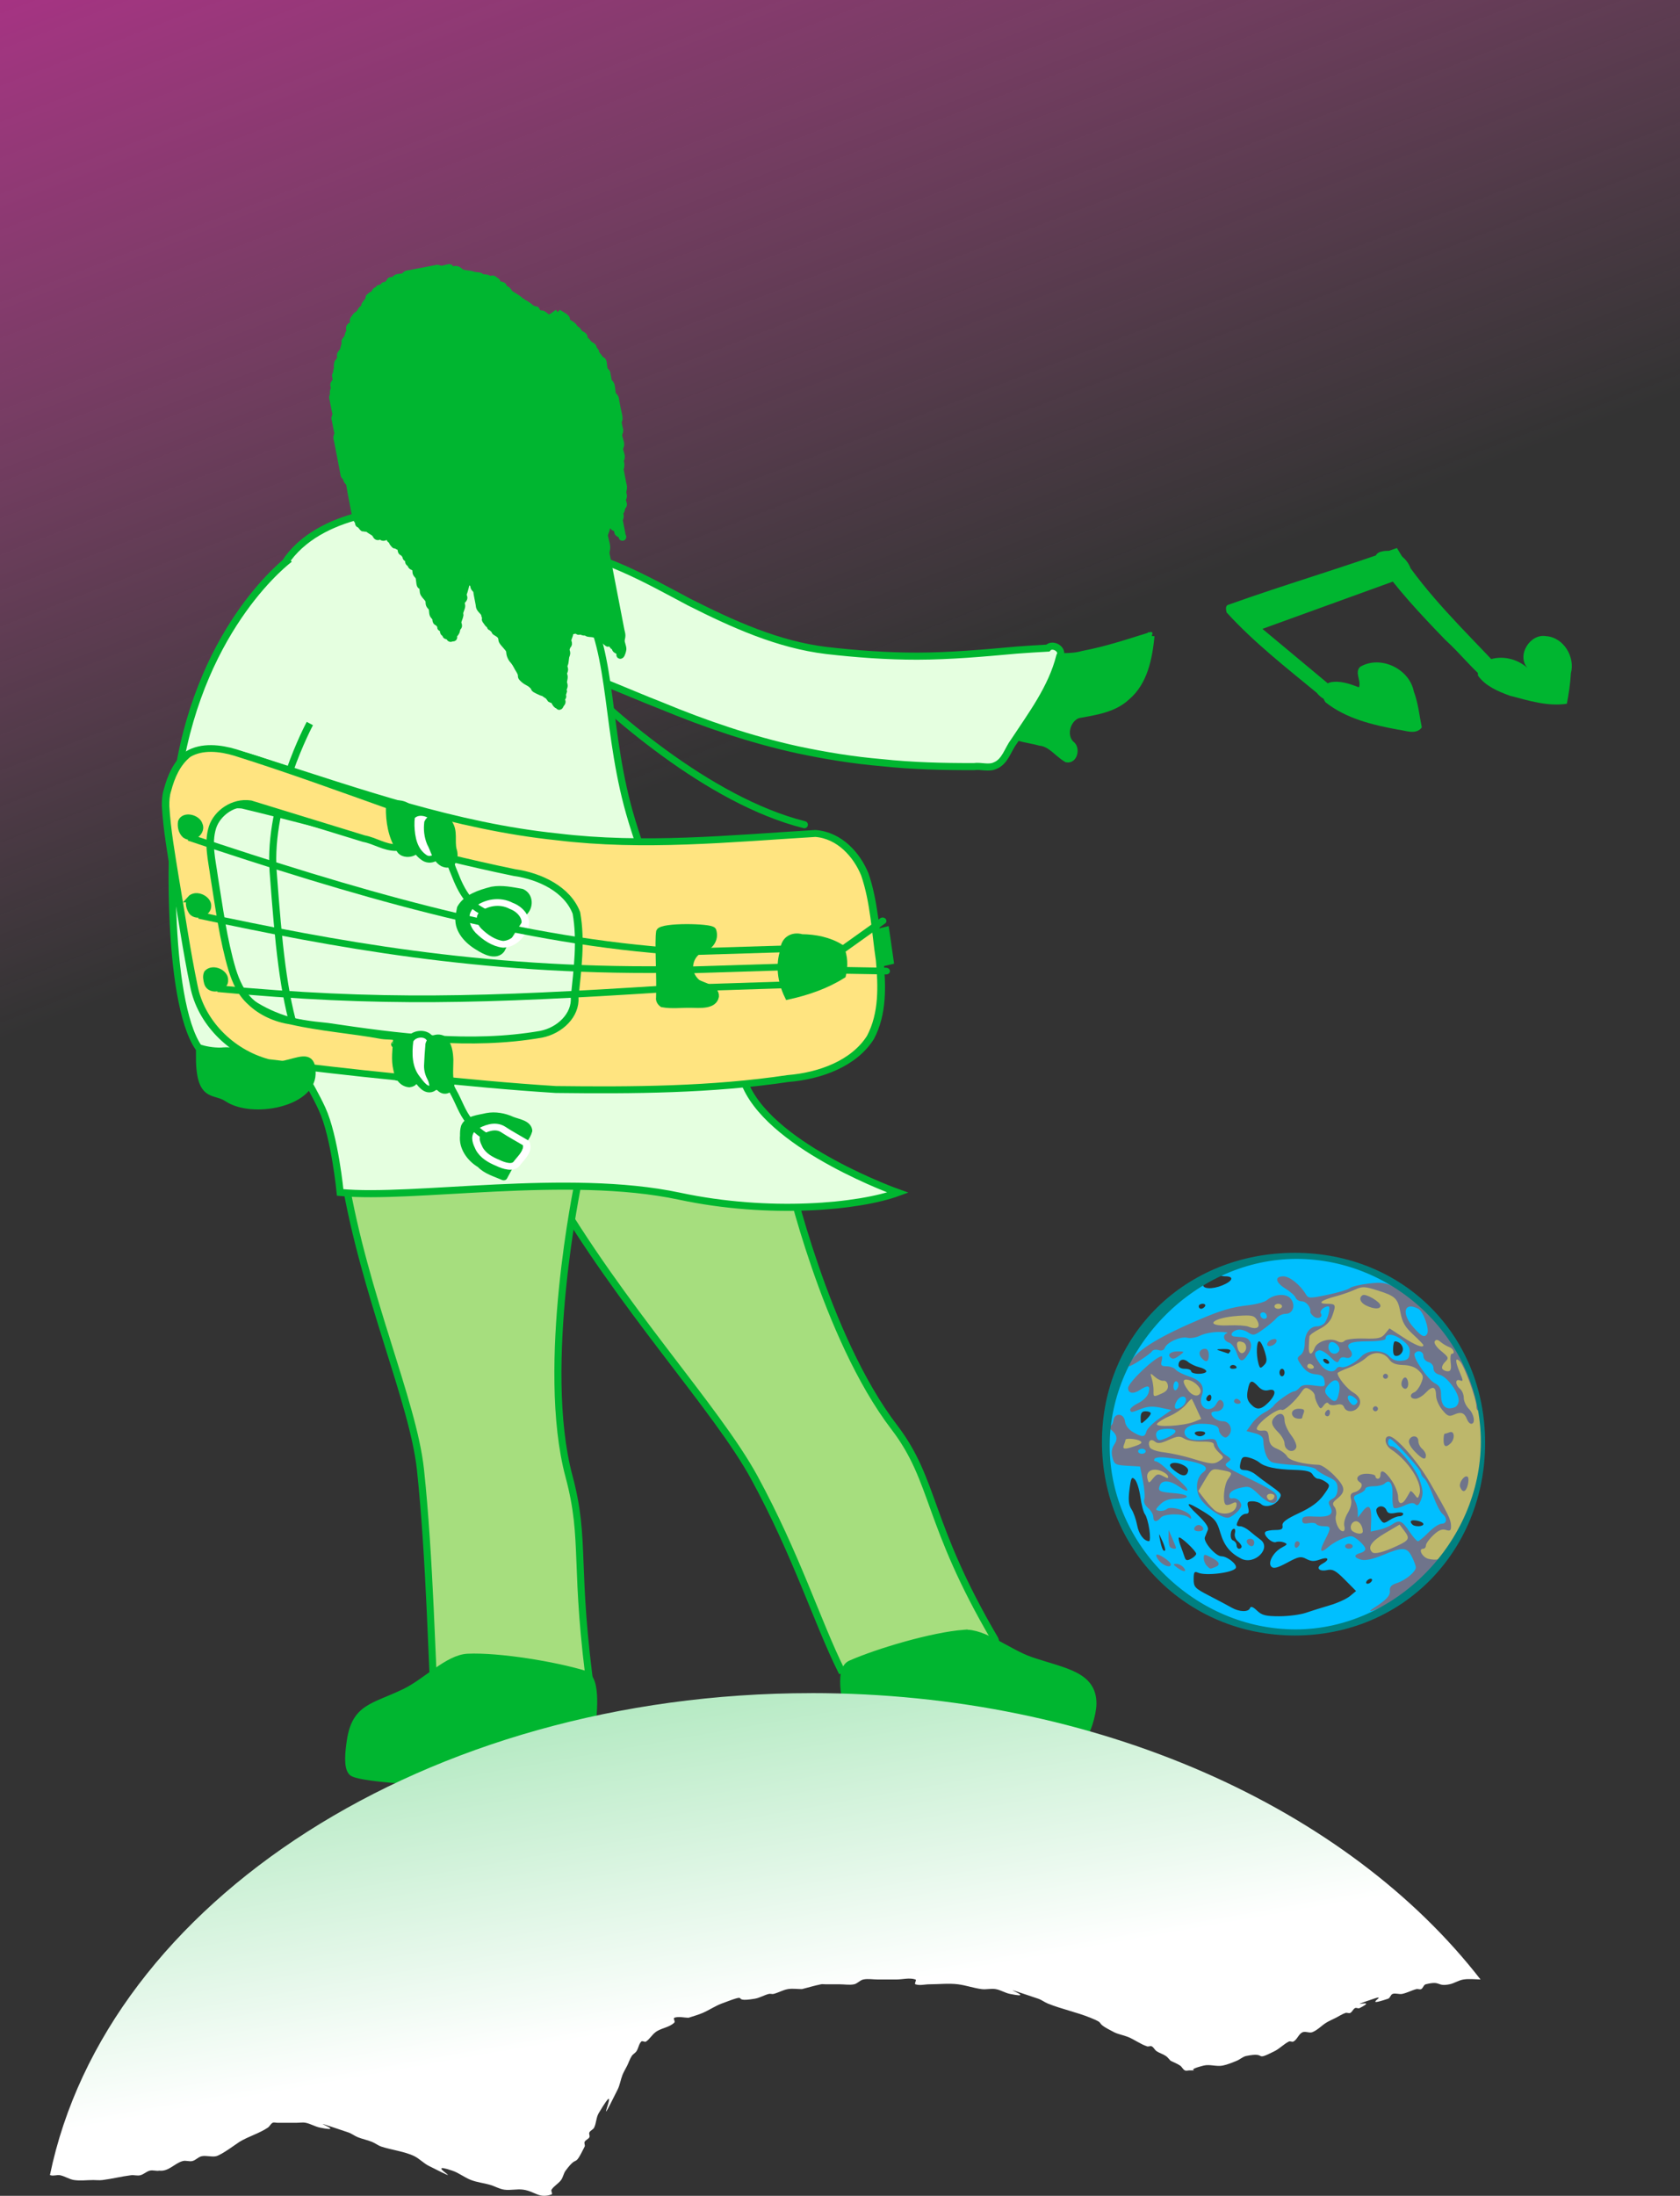 <?xml version="1.0" encoding="UTF-8" standalone="no"?>
<!-- Created with Inkscape (http://www.inkscape.org/) -->

<svg
   xmlns:dc="http://purl.org/dc/elements/1.1/"
   xmlns:cc="http://creativecommons.org/ns#"
   xmlns:rdf="http://www.w3.org/1999/02/22-rdf-syntax-ns#"
   xmlns:svg="http://www.w3.org/2000/svg"
   xmlns="http://www.w3.org/2000/svg"
   xmlns:xlink="http://www.w3.org/1999/xlink"
   xmlns:sodipodi="http://sodipodi.sourceforge.net/DTD/sodipodi-0.dtd"
   xmlns:inkscape="http://www.inkscape.org/namespaces/inkscape"
   width="237.143"
   height="309.776"
   id="svg6519"
   version="1.1"
   inkscape:version="0.48.4 r9939"
   sodipodi:docname="lyre3.svg">
  <rect width="100%" height="100%" fill="#333333" stroke="none"/>
  <defs
     id="defs6521">
    <linearGradient
       inkscape:collect="always"
       id="linearGradient8999">
      <stop
         style="stop-color:#00b630;stop-opacity:1"
         offset="0"
         id="stop9001" />
      <stop
         style="stop-color:#ffffff;stop-opacity:1"
         offset="1"
         id="stop9003" />
    </linearGradient>
    <linearGradient
       id="linearGradient7138">
      <stop
         style="stop-color:#ff00bb;stop-opacity:1"
         offset="0"
         id="stop7140" />
      <stop
         style="stop-color:#fb77c6;stop-opacity:0"
         offset="1"
         id="stop7142" />
    </linearGradient>
    <linearGradient
       inkscape:collect="always"
       xlink:href="#linearGradient7138"
       id="linearGradient7144"
       x1="34.286"
       y1="-125.714"
       x2="121.429"
       y2="100"
       gradientUnits="userSpaceOnUse"
       gradientTransform="translate(-156.429,304.934)" />
    <linearGradient
       inkscape:collect="always"
       xlink:href="#linearGradient8999"
       id="linearGradient9005"
       x1="-118.571"
       y1="438.791"
       x2="-91.429"
       y2="591.648"
       gradientUnits="userSpaceOnUse"
       gradientTransform="translate(3.3007812e-6,4)" />
  </defs>
  <sodipodi:namedview
     id="base"
     pagecolor="#ffffff"
     bordercolor="#666666"
     borderopacity="1.0"
     inkscape:pageopacity="0.0"
     inkscape:pageshadow="2"
     inkscape:zoom="1.979899"
     inkscape:cx="190.09275"
     inkscape:cy="134.1517"
     inkscape:document-units="px"
     inkscape:current-layer="g7446-8"
     showgrid="false"
     fit-margin-top="0"
     fit-margin-left="0"
     fit-margin-right="0"
     fit-margin-bottom="0"
     inkscape:window-width="1856"
     inkscape:window-height="1049"
     inkscape:window-x="64"
     inkscape:window-y="0"
     inkscape:window-maximized="1" />
  <g
     inkscape:label="Calque 1"
     inkscape:groupmode="layer"
     id="layer1"
     transform="translate(156.429,-304.934)">
    <rect
       style="color:#000000;fill:url(#linearGradient7144);fill-opacity:1;fill-rule:evenodd;stroke:none;stroke-width:2;marker:none;visibility:visible;display:inline;overflow:visible;enable-background:accumulate"
       id="rect6628"
       width="237.143"
       height="269.286"
       x="-156.429"
       y="304.934" />
    <g
       transform="matrix(-1,0,0,1,-1102.432,-591.37)"
       id="g7446-8"
       inkscape:export-filename="/home/jiba/photos/bd/les_sousréalistes/lyre_grunge.png"
       inkscape:export-xdpi="450.10574"
       inkscape:export-ydpi="450.10574">
      <path
         inkscape:connector-curvature="0"
         id="path7226-5"
         d="m -1059.544,1012.651 c 13.571,-3.393 27.819,-16.096 33.712,-22.167"
         style="fill:none;stroke:#00b630;stroke-width:1px;stroke-linecap:round;stroke-linejoin:miter;stroke-opacity:1"
         sodipodi:nodetypes="cc" />
      <path
         sodipodi:nodetypes="ccsccsccc"
         inkscape:connector-curvature="0"
         id="path7151-0"
         d="m -1108.475,986.015 c 0.315,3.08 0.94,6.495 3.438,8.594 1.864,1.75 4.506,2.08 6.906,2.531 1.637,0.643 2.243,3.176 0.781,4.313 -0.548,0.601 -0.22,2.071 0.75,1.906 1.296,-0.735 2.208,-2.193 3.803,-2.355 1.931,-0.538 4.214,-0.563 5.625,-2.193 1.331,-1.793 0.774,-4.577 -0.991,-5.89 -1.539,-1.52 -3.01,-3.254 -5.094,-4.031 -1.893,-0.025 -3.817,0.26 -5.666,-0.28 -3.23,-0.608 -6.36,-1.644 -9.491,-2.626 l -0.063,0.031 z"
         style="color:#000000;fill:#00b630;fill-opacity:1;fill-rule:nonzero;stroke:#00b630;stroke-width:1px;stroke-linecap:butt;stroke-linejoin:miter;stroke-miterlimit:4;stroke-opacity:1;stroke-dasharray:none;stroke-dashoffset:0;marker:none;visibility:visible;display:inline;overflow:visible;enable-background:accumulate" />
      <path
         style="color:#000000;fill:#e5ffe0;fill-opacity:1;fill-rule:nonzero;stroke:#00b630;stroke-width:1px;stroke-linecap:butt;stroke-linejoin:miter;stroke-miterlimit:4;stroke-opacity:1;stroke-dasharray:none;stroke-dashoffset:0;marker:none;visibility:visible;display:inline;overflow:visible;enable-background:accumulate"
         d="m -1024.1,973.609 c -6.925,0.877 -13.095,4.401 -19.156,7.625 -6.136,3.094 -12.543,6.02 -19.434,6.843 -4.247,0.486 -8.522,0.8 -12.797,0.796 -4.697,-0.011 -9.376,-0.435 -14.05,-0.857 -1.457,-0.108 -2.916,-0.202 -4.375,-0.281 -0.658,-0.757 -2.278,0.191 -1.688,1.125 1.135,4.521 3.998,8.29 6.514,12.118 0.852,1.132 1.193,2.782 2.642,3.351 0.924,0.416 1.973,-0.023 2.958,0.125 4.354,0.01 8.71,-0.094 13.042,-0.56 3.983,-0.337 7.942,-0.986 11.851,-1.813 6.586,-1.445 12.987,-3.618 19.208,-6.202 5.418,-2.102 10.693,-4.661 16.348,-6.082 1.383,-0.308 3.109,-0.46 4.125,0.75 1.019,0.862 1.911,2.284 3.365,2.299 1.365,-0.61 1.21,-2.36 1.578,-3.582 1.024,-4.152 2.031,-8.308 3.026,-12.467 -3.908,-2.379 -8.588,-3.559 -13.156,-3.188 z"
         id="path7166-8"
         inkscape:connector-curvature="0"
         sodipodi:nodetypes="csscccssc" />
      <path
         sodipodi:nodetypes="csscscc"
         inkscape:connector-curvature="0"
         id="path7201-9"
         d="m -1057.24,1061.949 c 0,0 -5.21,22.92 -15,35.714 -5.796,7.575 -4.576,13.504 -14.181,29.864 -1.958,3.335 21.681,4.422 21.681,4.422 3.373,-6.804 6.3,-16.247 12.262,-27.197 5.359,-9.842 18.784,-23.941 28.891,-41.448 z"
         style="color:#000000;fill:#a6de7e;fill-opacity:1;fill-rule:nonzero;stroke:#00b630;stroke-width:1px;stroke-linecap:butt;stroke-linejoin:miter;stroke-miterlimit:4;stroke-opacity:1;stroke-dasharray:none;stroke-dashoffset:0;marker:none;visibility:visible;display:inline;overflow:visible;enable-background:accumulate" />
      <path
         style="color:#000000;fill:#a6de7e;fill-opacity:1;fill-rule:nonzero;stroke:#00b630;stroke-width:1px;stroke-linecap:butt;stroke-linejoin:miter;stroke-miterlimit:4;stroke-opacity:1;stroke-dasharray:none;stroke-dashoffset:0;marker:none;visibility:visible;display:inline;overflow:visible;enable-background:accumulate"
         d="m -1027.631,1063.054 c 0,0 5.48,25.966 1.31,41.527 -2.469,9.213 -0.585,12.507 -3.223,31.294 -0.538,3.83 22.058,3.31 22.058,3.31 0.523,-7.576 0.802,-23.193 2.137,-35.59 1.029,-9.562 7.877,-24.514 10.678,-41.091 0.463,-2.738 -1.947,-5.052 -1.569,-7.892 z"
         id="path7203-1"
         inkscape:connector-curvature="0"
         sodipodi:nodetypes="csscsscc" />
      <path
         sodipodi:nodetypes="ccssscscssscc"
         inkscape:connector-curvature="0"
         id="path7169-4"
         d="m -1003.921,968.107 c 0,0 11.917,-0.156 17.274,6.986 2.732,3.993 2.891,7.921 2.26,19.039 -0.436,7.667 5.829,23.506 4.776,29.685 -2.61,15.316 -8.64,21.979 -11.846,28.912 -1.805,3.904 -2.563,11.802 -2.563,11.802 -10.277,1.009 -32.087,-2.845 -47.875,0.522 -12.772,2.724 -25.372,1.495 -30.842,-0.502 0,0 17.357,-6.152 21.39,-14.922 2.331,-5.07 10.845,-20.212 16.136,-37.463 3.793,-12.367 2.529,-23.536 6.917,-30.801 4.313,-7.142 19.332,-20.263 19.332,-20.263 z"
         style="color:#000000;fill:#e5ffe0;fill-opacity:1;fill-rule:nonzero;stroke:#00b630;stroke-width:1px;stroke-linecap:butt;stroke-linejoin:miter;stroke-miterlimit:4;stroke-opacity:1;stroke-dasharray:none;stroke-dashoffset:0;marker:none;visibility:visible;display:inline;overflow:visible;enable-background:accumulate" />
      <path
         sodipodi:nodetypes="csccsc"
         inkscape:connector-curvature="0"
         id="path7209-8"
         d="m -986.883,975.163 c 0,0 12.307,9.029 15.714,30.179 1.288,7.996 1.721,32.07 -2.857,38.75 -3.558,1.311 -9.658,-0.056 -13.871,-1.586 1.914,-5.992 2.567,-12.914 3.336,-23.235 0.737,-9.899 -5.179,-20.893 -5.179,-20.893"
         style="color:#000000;fill:#e5ffe0;fill-opacity:1;fill-rule:nonzero;stroke:#00b630;stroke-width:1px;stroke-linecap:butt;stroke-linejoin:miter;stroke-miterlimit:4;stroke-opacity:1;stroke-dasharray:none;stroke-dashoffset:0;marker:none;visibility:visible;display:inline;overflow:visible;enable-background:accumulate" />
      <g
         style="display:inline"
         transform="matrix(0.028,0.351,-0.392,0.031,-788.719,1158.832)"
         id="g7036-5">
        <g
           id="g7038-6"
           transform="matrix(0.998,-0.058,0.072,0.998,-42.035,-23.249)">
          <path
             inkscape:connector-curvature="0"
             id="path7040-3"
             d="m -341.281,548.625 c -3.382,0.82 -4.122,4.646 -5.375,7.375 -1.114,2.9 -0.97,6.106 -0.019,9.024 0.636,2.256 0.421,5.81 3.269,6.476 2.888,-0.31 5.43,-2.139 8.304,-2.699 3.857,-1.193 7.671,-2.518 11.509,-3.77 -0.942,-3.051 -1.381,-6.44 -3.594,-8.906 -1.853,-4.054 -5.851,-7.24 -10.406,-7.376 -1.225,-0.169 -2.455,-0.307 -3.688,-0.124 z"
             style="color:#000000;fill:#00b630;fill-opacity:1;stroke:#00b630;stroke-width:2.689px;stroke-linecap:round;stroke-linejoin:round;stroke-miterlimit:4;stroke-opacity:1;stroke-dasharray:none;stroke-dashoffset:0;marker:none;visibility:visible;display:inline;overflow:visible;enable-background:accumulate" />
          <path
             inkscape:connector-curvature="0"
             id="path7042-9"
             d="m -339.696,553.731 c -2.105,2.258 -4.17,5.466 -2.808,8.463 1.546,2.966 2.804,6.048 4.203,9.073 2.858,1.442 5.811,-0.819 8.24,-2.075 2.826,-1.04 1.985,-4.761 1.242,-6.899 -0.795,-2.812 -2.009,-5.663 -4.677,-7.432 -1.761,-1.077 -4.158,-2.484 -6.199,-1.13 z"
             style="color:#000000;fill:none;stroke:#ffffff;stroke-width:2.689px;stroke-linecap:round;stroke-linejoin:round;stroke-miterlimit:4;stroke-opacity:1;stroke-dasharray:none;stroke-dashoffset:0;marker:none;visibility:visible;display:inline;overflow:visible;enable-background:accumulate" />
          <path
             inkscape:connector-curvature="0"
             id="path7044-6"
             d="m -726.531,962.719 c 0.189,-1.336 -0.156,-2.708 0.188,-4.031 -0.009,-1.036 -0.166,-2.079 -0.62,-3.017 -0.486,-1.36 -1.491,-2.453 -2.198,-3.699 -0.45,-0.818 -1.169,-1.671 -2.181,-1.69 l 0.018,0.182 0.013,0.131"
             style="color:#000000;fill:none;stroke:#00b630;stroke-width:0.919px;stroke-linecap:round;stroke-linejoin:round;stroke-miterlimit:4;stroke-opacity:1;stroke-dasharray:none;stroke-dashoffset:0;marker:none;visibility:visible;display:inline;overflow:visible;enable-background:accumulate"
             transform="matrix(2.857,-1.059,1.182,2.558,603.571,-2664.544)"
             sodipodi:nodetypes="ccccccc" />
        </g>
        <g
           id="g7046-7"
           transform="matrix(0.996,-0.082,0.102,0.996,-140.443,-41.385)">
          <path
             style="color:#000000;fill:#00b630;fill-opacity:1;stroke:#00b630;stroke-width:2.689px;stroke-linecap:round;stroke-linejoin:round;stroke-miterlimit:4;stroke-opacity:1;stroke-dasharray:none;stroke-dashoffset:0;marker:none;visibility:visible;display:inline;overflow:visible;enable-background:accumulate"
             d="m -347.5,551.5 c -4.632,1.459 -7.272,5.981 -9.315,10.062 -1.353,3.331 -1.16,7.007 -1.153,10.531 0.984,3.103 5.252,3.63 7.719,2.031 5.444,-2.041 10.816,-4.323 16.438,-5.844 3.15,-1.512 1.653,-5.61 0.524,-8.019 -1.744,-4.232 -5.263,-8.266 -10.087,-8.7 -1.372,-0.148 -2.749,-0.066 -4.125,-0.062 z"
             id="path7048-0"
             inkscape:connector-curvature="0" />
          <path
             style="color:#000000;fill:none;stroke:#ffffff;stroke-width:2.689px;stroke-linecap:round;stroke-linejoin:round;stroke-miterlimit:4;stroke-opacity:1;stroke-dasharray:none;stroke-dashoffset:0;marker:none;visibility:visible;display:inline;overflow:visible;enable-background:accumulate"
             d="m -347.675,557.107 c -3.897,2.879 -5.771,7.782 -4.147,12.167 0.56,2.883 3.154,6.256 6.783,6.017 4.04,-0.521 8.073,-2.905 8.926,-6.589 0.21,-3.429 -1.549,-6.787 -3.723,-9.594 -1.739,-2.115 -5.173,-3.625 -7.838,-2.001 z"
             id="path7050-5"
             inkscape:connector-curvature="0" />
          <path
             style="color:#000000;fill:none;stroke:#00b630;stroke-width:0.919px;stroke-linecap:round;stroke-linejoin:round;stroke-miterlimit:4;stroke-opacity:1;stroke-dasharray:none;stroke-dashoffset:0;marker:none;visibility:visible;display:inline;overflow:visible;enable-background:accumulate"
             d="m -730.531,960.875 c -0.516,1.066 1.732,1.03 0.99,-0.058 -0.155,-1.664 0.494,-3.43 -0.309,-5.002 -0.405,-1.167 -1.101,-2.194 -1.829,-3.178 -0.481,-0.713 -1.028,-1.441 -1.821,-1.825 -0.131,-0.004 -0.28,-0.074 -0.406,0"
             id="path7052-1"
             inkscape:connector-curvature="0"
             transform="matrix(2.857,-1.059,1.182,2.558,603.571,-2664.544)"
             sodipodi:nodetypes="cccccc" />
        </g>
        <path
           inkscape:connector-curvature="0"
           style="color:#000000;fill:#00b630;fill-opacity:1;fill-rule:nonzero;stroke:#00b630;stroke-width:2.689;stroke-linecap:butt;stroke-linejoin:miter;stroke-miterlimit:4;stroke-opacity:1;stroke-dashoffset:0;marker:none;visibility:visible;display:inline;overflow:visible;enable-background:accumulate"
           d="m -434.874,689.051 c 4.059,0.821 8.119,1.641 12.178,2.462 1.544,-4.32 3.087,-8.64 4.631,-12.961 -4.102,-0.637 -8.203,-1.275 -12.305,-1.912 -1.502,4.137 -3.003,8.274 -4.504,12.412 z"
           id="path7054-3" />
        <path
           inkscape:connector-curvature="0"
           sodipodi:nodetypes="cccccccccccccccccccccccccccc"
           style="fill:#ffe480;fill-opacity:1;stroke:#00b630;stroke-width:2.77;stroke-opacity:1"
           d="m -475.094,171.156 c -4.649,0.481 -9.206,1.772 -13.438,3.75 -4.495,7.743 -1.969,17.003 0.197,25.05 9.227,35.303 19.839,70.771 20.815,107.518 1.468,31.064 -4.725,61.717 -9.512,92.244 -0.007,8.774 7.316,15.454 14.777,18.836 10.823,4.197 22.475,5.425 33.772,7.783 10.28,1.571 21.251,2.723 31.18,-1.106 10.911,-5.128 16.972,-16.907 19.02,-28.326 6.988,-27.061 9.648,-54.989 11.726,-82.785 0.584,-32.834 -1.161,-65.649 -1.838,-98.466 -0.404,-7.764 -3.412,-15.685 -9.705,-20.56 -7.073,-6.132 -16.525,-7.998 -25.449,-9.677 -22.126,-4.944 -44.272,-9.807 -66.484,-14.356 -1.689,-0.019 -3.375,0.013 -5.062,0.094 z m 24.031,7.312 c 15.501,3.092 31.362,5.491 46,11.703 9.163,4.229 15.256,13.29 18.281,22.672 1.899,5.744 2.075,11.809 2.225,17.789 1.967,25.509 3.523,51.745 -3.6,76.648 -2.06,6.589 -8.717,11.92 -15.816,10.949 -11.245,0.227 -22.714,0.795 -33.734,-1.764 -9.085,-3.829 -13.547,-13.974 -14.183,-23.309 -4.645,-33.366 -12.525,-66.157 -18.361,-99.314 -0.362,-9.768 10.14,-16.733 19.188,-15.375 z"
           id="path7056-0"
           transform="translate(5.682,261.479)" />
        <path
           inkscape:connector-curvature="0"
           sodipodi:nodetypes="ccccccccccccc"
           style="color:#000000;fill:#ffe480;fill-opacity:1;fill-rule:nonzero;stroke:#00b630;stroke-width:2.689;stroke-linecap:butt;stroke-linejoin:miter;stroke-miterlimit:4;stroke-opacity:1;stroke-dasharray:none;stroke-dashoffset:0;marker:none;visibility:visible;display:inline;overflow:visible;enable-background:accumulate"
           d="m -473.875,166.625 c -5.381,0.888 -10.964,2.483 -15,6.344 -3.777,4.743 -3.494,11.298 -2.147,16.878 5.047,19.71 11.098,39.144 16.96,58.622 1.611,2.917 5.338,3.671 8.406,3.281 2.456,0.392 6.411,1.551 7.5,-1.625 0.432,-4.144 -2.067,-7.802 -2.535,-11.832 -3.447,-13.858 -6.893,-27.716 -10.34,-41.575 -0.476,-6.19 4.742,-11.659 10.556,-12.915 6.592,-1.366 13.218,0.727 19.657,1.977 12.294,2.713 24.737,5.007 36.662,9.125 4.585,1.667 9.164,3.836 12.376,7.635 3.721,4.082 5.87,9.437 6.283,14.923 1.793,10.899 1.662,21.99 2.933,32.945 0.202,2.378 -0.697,5.347 1.283,7.185 2.86,1.821 6.464,0.904 9.656,1.125 1.944,0.24 6.067,0.991 5.079,-2.347 -0.342,-15.34 -1.021,-30.669 -1.704,-45.997 -2.858,-13.883 -14.375,-25.237 -28.017,-28.667 -14.187,-3.734 -28.584,-6.597 -42.88,-9.875 -9.382,-2.028 -18.754,-4.249 -28.29,-5.426 -2.152,-0.178 -4.313,-0.231 -6.438,0.219 z"
           id="path7058-7"
           transform="translate(5.682,261.479)" />
        <path
           inkscape:connector-curvature="0"
           style="fill:#00b630;fill-opacity:1;stroke:#00b630;stroke-width:2.689;stroke-opacity:1"
           d="m -423.812,653.344 c -3.563,-0.3 -6.402,2.245 -5.531,5.948 -0.368,4.781 0.289,9.782 2.719,13.989 3.392,1.683 7.314,2.038 11.031,1.531 4.582,-5.472 7.759,-11.968 10.062,-18.688 -5.563,-2.929 -12.091,-4.197 -18.281,-2.781 z"
           id="path7060-9"
           sodipodi:nodetypes="ccccc" />
        <path
           inkscape:connector-curvature="0"
           style="color:#000000;fill:#00b630;fill-opacity:1;fill-rule:nonzero;stroke:#00b630;stroke-width:2.689px;stroke-linecap:butt;stroke-linejoin:miter;stroke-miterlimit:4;stroke-opacity:1;stroke-dasharray:none;stroke-dashoffset:0;marker:none;visibility:visible;display:inline;overflow:visible;enable-background:accumulate"
           d="m -468.781,508.406 c -2.88,2.672 -0.529,8.045 3.219,8.281 3.911,0.705 8.002,0.705 11.719,2.25 3.263,0.717 4.863,-4.887 1.75,-6.062 -4.783,-3.203 -10.578,-4.445 -16.25,-4.781 l -0.435,0.311 -0.002,0.002 z"
           id="path7062-9" />
        <path
           inkscape:connector-curvature="0"
           style="fill:#ffffff;fill-opacity:1;stroke:#00b630;stroke-width:2.689px;stroke-linecap:butt;stroke-linejoin:miter;stroke-opacity:1"
           d="m -465.281,516.062 c -3.08,1.866 -2.304,6.615 0.281,8.562 3.243,2.544 7.589,1.905 11.375,2.812 2.788,0.507 5.963,-2.698 4.375,-5.406 -2.574,-4.221 -7.771,-5.378 -12.341,-5.866 -1.228,-0.127 -2.457,-0.155 -3.691,-0.102 z"
           id="path7064-8" />
        <path
           inkscape:connector-curvature="0"
           style="fill:#00b630;fill-opacity:1;stroke:#00b630;stroke-width:2.689px;stroke-linecap:butt;stroke-linejoin:miter;stroke-opacity:1"
           d="m -463.469,522.25 c -3.162,1.01 -2.86,5.762 -0.424,7.426 3.048,2.219 7.027,1.232 10.456,2.262 2.461,1.05 7.303,0.631 5.75,-3.156 -1.507,-2.784 -5.076,-3.474 -7.647,-5.025 -2.534,-1.147 -5.362,-1.627 -8.134,-1.507 z"
           id="path7066-9"
           sodipodi:nodetypes="csssssssssssssssssssssssssssssssssssssssssssssssssssssssssssssssssssssssssssssc" />
        <path
           inkscape:connector-curvature="0"
           style="color:#000000;fill:#00b630;fill-opacity:1;fill-rule:nonzero;stroke:#00b630;stroke-width:2.689px;stroke-linecap:butt;stroke-linejoin:miter;stroke-miterlimit:4;stroke-opacity:1;stroke-dasharray:none;stroke-dashoffset:0;marker:none;visibility:visible;display:inline;overflow:visible;enable-background:accumulate"
           d="m -374.062,517.062 c 0.557,-0.013 0.322,-0.762 0,0 z m -2.281,0.625 c -1.759,1.813 0.212,4.494 2.14,5.196 2.601,0.438 5.292,0.598 7.922,1.022 2.477,-0.232 6.949,2.722 7.812,-0.906 -0.076,-2.841 -2.902,-4.181 -5.285,-4.748 -3.918,-1.18 -8.054,-0.854 -12.09,-0.971 l -0.415,0.337 -0.085,0.069 z"
           id="path7068-8" />
        <path
           inkscape:connector-curvature="0"
           style="color:#000000;fill:#ffffff;fill-opacity:1;fill-rule:nonzero;stroke:#00b630;stroke-width:2.689px;stroke-linecap:butt;stroke-linejoin:miter;stroke-miterlimit:4;stroke-opacity:1;stroke-dasharray:none;stroke-dashoffset:0;marker:none;visibility:visible;display:inline;overflow:visible;enable-background:accumulate"
           d="m -375.656,521.875 c -3.006,0.715 -4.28,5.411 -1.562,7.219 3.157,2.454 7.361,1.106 10.969,0.844 3.002,-0.434 5.623,1.521 8.531,1.781 2.184,-2.513 -1.562,-4.845 -3.281,-6.312 -4.051,-3.326 -9.634,-3.696 -14.656,-3.531 z"
           id="path7070-1" />
        <path
           inkscape:connector-curvature="0"
           style="color:#000000;fill:#00b630;fill-opacity:1;fill-rule:nonzero;stroke:#00b630;stroke-width:2.689px;stroke-linecap:butt;stroke-linejoin:miter;stroke-miterlimit:4;stroke-opacity:1;stroke-dasharray:none;stroke-dashoffset:0;marker:none;visibility:visible;display:inline;overflow:visible;enable-background:accumulate"
           d="m -374.188,529 c -2.445,-0.326 -4.402,2.506 -3.281,4.688 1.937,2.197 5.241,2.767 8.065,3.064 2.935,0.228 5.906,0.106 8.779,0.843 2.298,0.967 4.979,-1.317 2.832,-3.416 -1.938,-3.165 -5.528,-5.13 -9.238,-5.084 -2.382,-0.065 -4.78,-0.133 -7.156,-0.094 z"
           id="path7072-1" />
        <path
           inkscape:connector-curvature="0"
           style="fill:none;stroke:#00b630;stroke-width:2.689;stroke-opacity:1"
           d="m -419.156,442.969 c 7.238,49.177 13.521,101.758 6.875,168.719"
           id="path7074-6"
           sodipodi:nodetypes="cc" />
        <path
           inkscape:connector-curvature="0"
           style="fill:none;stroke:#00b630;stroke-width:2.689;stroke-opacity:1"
           d="m -390.469,451.719 c 0.978,58.529 -3.827,96.315 -14.031,159.875"
           id="path7076-8"
           sodipodi:nodetypes="cc" />
        <path
           inkscape:connector-curvature="0"
           sodipodi:nodetypes="cc"
           id="path7078-3"
           d="m -449.969,437.156 c 16.717,60.085 30.18,117.264 30.188,174"
           style="fill:none;stroke:#00b630;stroke-width:2.689;stroke-opacity:1" />
        <path
           inkscape:connector-curvature="0"
           style="fill:#00b630;fill-opacity:1;stroke:#00b630;stroke-width:2.689;stroke-opacity:1"
           d="m -400.842,610.2 c -8.765,-0.357 -22.357,-2.18 -26.391,-1.858 -2.375,0.718 -3.532,17.971 -2.165,18.784 3.712,1.41 7.227,-0.886 8.285,-4.185 2.722,-3.623 9.306,-4.58 13.089,0.125 1.277,2.393 1.493,6.883 4.915,6.898 3.947,-0.336 3.756,-5.353 4.002,-8.657 0.233,-3.275 1.04,-6.582 0.682,-9.905 -0.58,-0.823 -1.555,-1.325 -2.416,-1.201 z"
           id="path7080-0"
           sodipodi:nodetypes="ccccccccc" />
        <path
           inkscape:connector-curvature="0"
           sodipodi:nodetypes="ccc"
           id="path7082-8"
           d="m -438.562,687.75 c 4.292,-4.573 8.583,-9.146 12.875,-13.719 -4.292,4.573 -8.583,9.146 -12.875,13.719 z"
           style="color:#000000;fill:none;stroke:#00b630;stroke-width:2.689;stroke-linecap:round;stroke-linejoin:round;stroke-miterlimit:4;stroke-opacity:1;stroke-dasharray:none;stroke-dashoffset:0;marker:none;visibility:visible;display:inline;overflow:visible;enable-background:accumulate" />
        <path
           inkscape:connector-curvature="0"
           style="color:#000000;fill:none;stroke:#00b630;stroke-width:2.689;stroke-linecap:round;stroke-linejoin:round;stroke-miterlimit:4;stroke-opacity:1;stroke-dasharray:none;stroke-dashoffset:0;marker:none;visibility:visible;display:inline;overflow:visible;enable-background:accumulate"
           d="m -418.625,690.438 c 0.385,-5.583 0.771,-11.167 1.156,-16.75 -0.385,5.583 -0.771,11.167 -1.156,16.75 z"
           id="path7084-8"
           sodipodi:nodetypes="ccc" />
        <path
           inkscape:connector-curvature="0"
           style="fill:#00b630;fill-opacity:1;stroke:#00b630;stroke-width:2.689;stroke-opacity:1"
           d="m -417.281,655.812 c 1.76,-14.292 3.521,-28.583 5.281,-42.875 -1.76,14.292 -3.521,28.583 -5.281,42.875 z"
           id="path7086-0"
           sodipodi:nodetypes="ccc" />
        <path
           inkscape:connector-curvature="0"
           style="fill:#cd853f;fill-opacity:1;stroke:#00b630;stroke-width:2.689;stroke-opacity:1"
           d="m -410.219,657.094 c 1.823,-14.708 3.646,-29.417 5.469,-44.125 -1.823,14.708 -3.646,29.417 -5.469,44.125 z"
           id="path7088-7"
           sodipodi:nodetypes="ccc" />
        <path
           inkscape:connector-curvature="0"
           sodipodi:nodetypes="ccc"
           id="path7090-9"
           d="m -424.594,656.031 c 1.76,-14.365 3.521,-28.729 5.281,-43.094 -1.76,14.365 -3.521,28.729 -5.281,43.094 z"
           style="fill:#cd853f;fill-opacity:1;stroke:#00b630;stroke-width:2.689;stroke-opacity:1" />
        <path
           inkscape:connector-curvature="0"
           transform="translate(8.896,262.943)"
           style="color:#000000;fill:#00b630;fill-opacity:1;fill-rule:nonzero;stroke:#00b630;stroke-width:2.689px;stroke-linecap:butt;stroke-linejoin:miter;stroke-miterlimit:4;stroke-opacity:1;stroke-dashoffset:0;marker:none;visibility:visible;display:inline;overflow:visible;enable-background:accumulate"
           d="m -434.312,176.562 c -2.611,1.724 -0.579,6.237 2.312,6.219 2.487,0.196 4.806,-3.18 2.844,-5.156 -1.394,-1.037 -3.497,-1.712 -5.156,-1.062 z"
           id="path7092-3" />
        <path
           inkscape:connector-curvature="0"
           transform="translate(32.896,265.479)"
           style="color:#000000;fill:#00b630;fill-opacity:1;fill-rule:nonzero;stroke:#00b630;stroke-width:2.689px;stroke-linecap:butt;stroke-linejoin:miter;stroke-miterlimit:4;stroke-opacity:1;stroke-dashoffset:0;marker:none;visibility:visible;display:inline;overflow:visible;enable-background:accumulate"
           d="m -429.25,182.219 c -2.525,1.731 -0.67,6.095 2.188,6.188 3.239,0.524 5.22,-4.678 1.826,-5.817 -1.219,-0.398 -2.779,-0.8 -4.014,-0.371 z"
           id="path7094-3" />
        <path
           inkscape:connector-curvature="0"
           transform="translate(-15.104,265.479)"
           style="color:#000000;fill:#00b630;fill-opacity:1;fill-rule:nonzero;stroke:#00b630;stroke-width:2.689px;stroke-linecap:butt;stroke-linejoin:miter;stroke-miterlimit:4;stroke-opacity:1;stroke-dashoffset:0;marker:none;visibility:visible;display:inline;overflow:visible;enable-background:accumulate"
           d="m -440.844,168.625 c -2.99,0.802 -1.981,5.336 0.5,6.188 2.58,1.407 6.455,-1.729 4.625,-4.438 -1.253,-1.412 -3.31,-1.853 -5.125,-1.75 z"
           id="path7096-8" />
      </g>
      <path
         inkscape:connector-curvature="0"
         id="path7130-1"
         d="m -1024.748,940.418 c -0.385,0.261 -0.828,0.452 -1.154,0.783 -0.115,0.117 -0.014,0.341 -0.094,0.485 -0.057,0.101 -0.192,0.13 -0.288,0.196 -0.192,0.13 -0.405,0.235 -0.577,0.392 -0.136,0.124 -0.206,0.307 -0.335,0.438 -0.082,0.083 -0.207,0.113 -0.288,0.196 -0.129,0.131 -0.199,0.314 -0.335,0.438 -0.172,0.156 -0.436,0.207 -0.577,0.392 -0.1,0.131 -0.014,0.341 -0.093,0.485 -0.057,0.101 -0.207,0.113 -0.288,0.196 -0.129,0.131 -0.224,0.292 -0.335,0.438 -0.192,0.131 -0.414,0.226 -0.577,0.392 -0.058,0.059 -0.01,0.171 -0.047,0.242 -0.112,0.146 -0.223,0.292 -0.335,0.438 -0.016,0.081 -0.01,0.171 -0.047,0.242 -0.09,0.16 -0.224,0.292 -0.335,0.438 -0.112,0.146 -0.206,0.307 -0.335,0.438 -0.082,0.083 -0.232,0.094 -0.288,0.196 -0.158,0.282 -0.093,0.909 -0.234,1.212 -0.077,0.167 -0.245,0.278 -0.335,0.438 -0.04,0.072 -0.031,0.162 -0.047,0.242 -0.031,0.162 -0.063,0.323 -0.094,0.485 -0.031,0.162 -0.025,0.336 -0.094,0.485 -0.078,0.167 -0.258,0.271 -0.335,0.438 -0.186,0.401 -0.095,1.054 -0.281,1.454 -0.078,0.167 -0.258,0.271 -0.335,0.438 -0.069,0.149 -0.063,0.323 -0.093,0.485 -0.063,0.323 -0.125,0.646 -0.187,0.97 -0.049,0.252 -0.291,1.254 -0.281,1.454 0.01,0.184 0.124,0.349 0.148,0.531 0.011,0.082 -0.031,0.162 -0.047,0.242 -0.031,0.162 -0.063,0.323 -0.094,0.485 -0.031,0.162 -0.102,0.32 -0.094,0.485 0.01,0.184 0.138,0.348 0.148,0.531 0.024,0.441 -0.304,1.013 -0.281,1.454 0.01,0.184 0.147,0.347 0.148,0.531 0,0.411 -0.256,0.801 -0.234,1.212 0.01,0.184 0.138,0.348 0.148,0.531 0.01,0.164 -0.102,0.32 -0.094,0.485 0.071,1.319 0.292,-0.212 0.055,1.016 -0.109,0.566 -0.218,1.131 -0.327,1.697 -0.031,0.162 -0.095,0.32 -0.094,0.485 0,0.26 0.1,0.514 0.101,0.774 8e-4,0.165 -0.102,0.32 -0.094,0.485 0.01,0.184 0.124,0.349 0.148,0.531 0.023,0.177 -0.184,0.57 -0.14,0.727 0.031,0.112 0.15,0.182 0.195,0.289 0.071,0.17 0.077,0.362 0.148,0.531 0.045,0.107 0.18,0.174 0.195,0.289 0.021,0.163 -0.115,0.322 -0.093,0.485 0.149,1.139 0.412,-0.834 0.101,0.774 -0.109,0.566 -0.218,1.131 -0.327,1.697 -0.016,0.081 -0.031,0.162 -0.047,0.242 -0.016,0.081 0.034,0.258 -0.047,0.242 -0.081,-0.016 0,-0.177 0.047,-0.242 0.044,-0.058 0.533,-0.334 0.577,-0.392 0.089,-0.117 0,-0.368 0.094,-0.485 0.164,-0.214 0.413,-0.177 0.577,-0.392 0.05,-0.065 -0.021,-0.196 0.047,-0.242 0.356,0.069 0.174,0.093 0.53,-0.149 0.096,-0.065 0.218,-0.103 0.288,-0.196 0.05,-0.065 -0.021,-0.196 0.047,-0.242 0.068,-0.046 0.22,-0.033 0.242,0.047 0.088,0.317 -0.205,0.641 -0.187,0.97 0.02,0.367 0.277,0.695 0.296,1.063 0.01,0.164 -0.063,0.323 -0.093,0.485 -0.078,0.404 -0.223,0.801 -0.234,1.212 -0.01,0.26 0.114,0.514 0.101,0.774 -0.016,0.329 -0.125,0.646 -0.187,0.97 -0.156,0.808 -0.312,1.616 -0.468,2.424 -0.421,2.182 -0.842,4.363 -1.263,6.545 -0.063,0.323 -0.125,0.646 -0.187,0.97 -0.047,0.242 -0.134,0.48 -0.14,0.727 -0.01,0.26 0.108,0.514 0.101,0.774 -0.01,0.411 -0.256,0.801 -0.234,1.212 10e-5,0.002 0.159,0.785 0.343,0.82 0.161,0.031 -0.01,-0.354 0.094,-0.485 0.141,-0.185 0.436,-0.207 0.577,-0.392 0.05,-0.065 0,-0.177 0.047,-0.242 0.071,-0.092 0.207,-0.113 0.288,-0.196 0.129,-0.131 0.183,-0.335 0.335,-0.438 1.474,-1 -0.533,0.951 1.107,-0.541 0.136,-0.124 0.183,-0.335 0.335,-0.438 0.152,-0.103 0.353,-0.099 0.53,-0.149 0.177,-0.05 0.35,-0.114 0.53,-0.149 0.255,-0.049 0.522,-0.032 0.772,-0.102 0.112,-0.032 0.177,-0.164 0.288,-0.196 0.079,-0.022 0.16,0.058 0.242,0.047 0.182,-0.024 0.348,-0.125 0.53,-0.149 0.081,-0.011 0.163,0.069 0.242,0.047 0.112,-0.031 0.177,-0.164 0.288,-0.196 0.079,-0.022 0.161,0.031 0.242,0.047 0.08,0.016 0.161,0.031 0.242,0.047 0.081,0.016 0.161,0.031 0.242,0.047 0.081,0.016 0.196,-0.021 0.242,0.047 0.046,0.068 -0.057,0.161 -0.047,0.242 0.048,0.365 0.277,0.695 0.296,1.063 0.01,0.164 -0.115,0.322 -0.093,0.485 0.015,0.115 0.13,0.193 0.195,0.289 0.049,0.177 0.138,0.348 0.148,0.531 0.01,0.164 -0.102,0.32 -0.094,0.485 0.01,0.184 0.114,0.351 0.148,0.531 0.049,0.255 0.053,0.518 0.101,0.774 0.035,0.181 0.138,0.348 0.148,0.531 0.01,0.164 -0.102,0.32 -0.094,0.485 0.01,0.184 0.138,0.348 0.148,0.531 0.01,0.164 -0.094,0.32 -0.094,0.485 0,0.26 0.1,0.514 0.101,0.774 8e-4,0.165 -0.102,0.32 -0.094,0.485 0.01,0.184 0.124,0.349 0.148,0.531 0.011,0.082 -0.031,0.162 -0.047,0.242 0.049,0.177 0.124,0.349 0.148,0.531 0.011,0.082 -0.069,0.163 -0.047,0.242 0.031,0.112 0.164,0.177 0.195,0.289 0.044,0.158 -0.138,0.326 -0.094,0.485 0.031,0.112 0.13,0.193 0.195,0.289 0.065,0.096 0.081,0.267 0.195,0.289 0.08,0.016 -0.021,-0.196 0.047,-0.242 0.068,-0.046 0.174,0.093 0.242,0.047 0.152,-0.103 0.245,-0.278 0.335,-0.438 0.04,-0.072 -0.021,-0.196 0.047,-0.242 0.152,-0.103 0.378,-0.046 0.53,-0.149 0.406,-0.531 0.183,-0.335 0.624,-0.634 1.766,-1.199 -0.467,0.228 1.107,-0.541 0.968,-0.473 0.246,-0.224 0.912,-0.83 0.437,-0.397 0.717,-0.386 1.154,-0.783 0.578,-0.525 0.173,-0.296 0.429,-0.923 0.098,-0.241 0.255,-0.454 0.382,-0.681 0.127,-0.227 0.242,-0.462 0.382,-0.681 0.335,-0.522 0.47,-0.452 0.717,-1.119 0.086,-0.231 0.047,-0.499 0.14,-0.727 0.141,-0.345 0.838,-0.953 1.006,-1.314 0.069,-0.149 0.025,-0.336 0.094,-0.485 0.173,-0.373 0.33,-0.435 0.624,-0.634 0.096,-0.065 0.218,-0.103 0.288,-0.196 0.05,-0.065 0.031,-0.162 0.047,-0.242 0.096,-0.065 0.218,-0.103 0.288,-0.196 0.05,-0.065 -0.021,-0.196 0.047,-0.242 0.068,-0.046 0.174,0.093 0.242,0.047 0.068,-0.046 0,-0.177 0.047,-0.242 0.071,-0.092 0.218,-0.103 0.288,-0.196 0.81,-1.059 0.113,-0.276 0.475,-1.165 0.039,-0.497 0.53,-0.717 0.717,-1.119 0.069,-0.149 0.063,-0.323 0.094,-0.485 0.094,-0.485 0.187,-0.97 0.281,-1.454 0.031,-0.162 0.025,-0.336 0.094,-0.485 0.077,-0.167 0.258,-0.271 0.335,-0.438 0.069,-0.149 0.014,-0.341 0.094,-0.485 0.057,-0.101 0.218,-0.103 0.288,-0.196 0.1,-0.131 -0.042,-0.392 0.094,-0.485 0.068,-0.046 0.174,0.093 0.242,0.047 0.068,-0.046 -0.034,-0.258 0.047,-0.242 0.191,0.037 0.44,1.167 0.491,1.352 0.049,0.177 0.099,0.354 0.148,0.531 0.049,0.177 0.138,0.348 0.148,0.531 0.01,0.164 -0.138,0.326 -0.094,0.485 0.062,0.224 0.327,0.354 0.39,0.578 0.044,0.158 -0.102,0.32 -0.094,0.485 0.02,0.367 0.248,0.698 0.296,1.063 0.011,0.082 -0.057,0.161 -0.047,0.242 0.048,0.365 0.277,0.695 0.296,1.063 0.01,0.164 -0.115,0.322 -0.094,0.485 0.015,0.115 0.15,0.182 0.195,0.289 0.071,0.17 0.077,0.362 0.148,0.531 0.09,0.215 0.327,0.354 0.39,0.578 0.022,0.079 -0.093,0.174 -0.047,0.242 0.046,0.068 0.161,0.031 0.242,0.047 0.081,0.016 0.174,0.093 0.242,0.047 0.068,-0.046 -0.021,-0.196 0.047,-0.242 0.152,-0.103 0.378,-0.046 0.53,-0.149 0.068,-0.046 0,-0.177 0.047,-0.242 0.071,-0.092 0.232,-0.094 0.288,-0.196 0.081,-0.143 0.014,-0.341 0.094,-0.485 0.656,-0.446 0.054,0.063 0.335,-0.438 0.09,-0.16 0.206,-0.307 0.335,-0.438 0.082,-0.083 0.232,-0.094 0.288,-0.196 0.081,-0.143 0.025,-0.336 0.094,-0.485 0.077,-0.167 0.258,-0.271 0.335,-0.438 0.139,-0.298 0.048,-0.671 0.187,-0.97 0.078,-0.167 0.258,-0.271 0.335,-0.438 0.104,-0.224 0.02,-0.512 0.14,-0.727 0.18,-0.321 0.49,-0.555 0.67,-0.876 0.135,-0.241 0.052,-0.729 0.187,-0.97 0.057,-0.101 0.232,-0.094 0.288,-0.196 0.118,-0.21 0.112,-0.995 0.234,-1.212 0.09,-0.16 0.245,-0.278 0.335,-0.438 0.115,-0.204 0.026,-0.523 0.14,-0.727 0.114,-0.203 0.436,-0.207 0.577,-0.392 0.05,-0.065 0.031,-0.162 0.047,-0.242 0.096,-0.065 0.218,-0.103 0.288,-0.196 0.1,-0.131 -0.01,-0.354 0.094,-0.485 0.071,-0.092 0.218,-0.103 0.288,-0.196 0.05,-0.065 0.031,-0.162 0.047,-0.242 0.112,-0.146 0.206,-0.307 0.335,-0.438 0.082,-0.083 0.232,-0.094 0.288,-0.196 0.081,-0.143 0.014,-0.341 0.094,-0.485 0.114,-0.203 0.435,-0.207 0.577,-0.392 0.05,-0.065 -0.021,-0.196 0.047,-0.242 0.597,-0.405 -0.168,0.763 0.53,-0.149 0.05,-0.065 0,-0.177 0.047,-0.242 0.071,-0.092 0.218,-0.103 0.288,-0.196 0.231,-0.302 -0.251,-0.273 0.335,-0.438 0.212,-0.06 0.513,0.199 0.725,0.14 0.112,-0.031 0.173,-0.18 0.288,-0.196 0.163,-0.022 0.332,0.157 0.483,0.093 0.169,-0.071 0.206,-0.307 0.335,-0.438 0.163,-0.166 0.385,-0.261 0.577,-0.392 0.096,-0.065 0.192,-0.131 0.288,-0.196 0.096,-0.065 0.177,-0.164 0.288,-0.196 0.079,-0.022 0.174,0.093 0.242,0.047 0.068,-0.046 -0.021,-0.196 0.047,-0.242 0.597,-0.405 -0.167,0.763 0.53,-0.149 0.05,-0.065 -0.021,-0.196 0.047,-0.242 0.068,-0.046 0.174,0.093 0.242,0.047 0.144,-0.098 -0.004,-0.629 0.14,-0.727 0.068,-0.046 0.174,0.093 0.242,0.047 0.012,-0.008 0.17,-0.881 0.187,-0.97 0.187,-0.97 0.374,-1.939 0.561,-2.909 0.038,-0.198 0.152,-1.065 0.234,-1.212 0.09,-0.16 0.245,-0.278 0.335,-0.438 0.04,-0.072 0.006,-0.171 0.047,-0.242 0.09,-0.16 0.245,-0.278 0.335,-0.438 0.04,-0.072 0.031,-0.162 0.047,-0.242 0.031,-0.162 0.062,-0.323 0.094,-0.485 0.078,-0.404 0.156,-0.808 0.234,-1.212 0.156,-0.808 0.312,-1.616 0.468,-2.424 0.031,-0.162 0.062,-0.323 0.094,-0.485 0.031,-0.162 0.102,-0.32 0.094,-0.485 -0.01,-0.184 -0.138,-0.348 -0.148,-0.531 -0.009,-0.164 0.062,-0.323 0.093,-0.485 0.094,-0.485 0.187,-0.97 0.281,-1.454 0.016,-0.081 0.057,-0.161 0.047,-0.242 -0.024,-0.182 -0.138,-0.348 -0.148,-0.531 -0.009,-0.164 0.062,-0.323 0.094,-0.485 0.031,-0.162 0.062,-0.323 0.094,-0.485 0.078,-0.404 0.156,-0.808 0.234,-1.212 0.016,-0.081 0.058,-0.161 0.047,-0.242 -0.049,-0.177 -0.099,-0.354 -0.148,-0.531 0.016,-0.081 0.057,-0.161 0.047,-0.242 -0.024,-0.182 -0.138,-0.348 -0.148,-0.531 -0.009,-0.164 0.115,-0.322 0.093,-0.485 -0.015,-0.115 -0.13,-0.193 -0.195,-0.289 -0.049,-0.177 -0.138,-0.348 -0.148,-0.531 -0.009,-0.164 0.115,-0.322 0.094,-0.485 -0.015,-0.115 -0.164,-0.177 -0.195,-0.289 -0.022,-0.079 0.058,-0.161 0.047,-0.242 -0.024,-0.182 -0.124,-0.349 -0.148,-0.531 -0.011,-0.082 0.057,-0.161 0.047,-0.242 -0.123,-0.935 -0.081,-0.195 -0.343,-0.82 -0.577,-0.201 -10e-4,-0.534 -0.101,-0.774 -0.09,-0.215 -0.288,-0.369 -0.39,-0.578 -0.08,-0.165 -0.099,-0.354 -0.148,-0.531 -0.049,-0.177 -0.124,-0.349 -0.148,-0.531 -0.011,-0.082 0.078,-0.167 0.047,-0.242 -0.09,-0.215 -0.288,-0.369 -0.39,-0.578 -0.08,-0.165 -0.077,-0.362 -0.148,-0.531 -0.045,-0.107 -0.18,-0.174 -0.195,-0.289 -0.021,-0.163 0.115,-0.322 0.094,-0.485 -0.052,-0.396 -0.491,-0.29 -0.632,-0.625 -0.063,-0.152 0.115,-0.322 0.094,-0.485 -0.015,-0.115 -0.13,-0.193 -0.195,-0.289 -0.065,-0.096 -0.112,-0.207 -0.195,-0.289 -0.131,-0.129 -0.306,-0.207 -0.437,-0.336 -0.097,-0.096 -0.292,-0.482 -0.39,-0.578 -0.131,-0.129 -0.334,-0.183 -0.437,-0.336 -0.046,-0.068 0.069,-0.163 0.047,-0.242 -0.031,-0.112 -0.13,-0.193 -0.195,-0.289 -0.065,-0.096 -0.112,-0.207 -0.195,-0.289 -0.131,-0.129 -0.334,-0.183 -0.437,-0.336 -0.403,-0.598 0.76,0.167 -0.148,-0.531 -0.065,-0.05 -0.177,0.004 -0.242,-0.047 -0.184,-0.142 -0.206,-0.437 -0.39,-0.578 -0.065,-0.05 -0.177,0.004 -0.242,-0.047 -0.092,-0.071 -0.094,-0.232 -0.195,-0.289 -0.143,-0.081 -0.34,-0.013 -0.483,-0.093 -0.101,-0.057 -0.103,-0.218 -0.195,-0.289 -0.13,-0.1 -0.353,0.007 -0.483,-0.093 -0.092,-0.071 -0.103,-0.218 -0.195,-0.289 -0.065,-0.05 -0.196,0.022 -0.242,-0.047 -0.046,-0.068 0.112,-0.192 0.047,-0.242 -0.13,-0.1 -0.335,-0.024 -0.483,-0.093 -0.166,-0.077 -0.27,-0.258 -0.437,-0.336 -0.297,-0.139 -0.669,-0.048 -0.967,-0.186 -0.166,-0.077 -0.27,-0.258 -0.437,-0.336 -0.149,-0.069 -0.322,-0.062 -0.483,-0.093 -0.564,-0.109 -1.128,-0.218 -1.692,-0.326 -0.403,-0.078 -0.806,-0.155 -1.208,-0.233 -0.242,-0.047 -0.483,-0.093 -0.725,-0.14 -0.081,-0.016 -0.16,-0.058 -0.242,-0.047 -0.182,0.024 -0.348,0.125 -0.53,0.149 -0.181,0.024 -1.129,-0.287 -1.208,-0.233 -0.068,0.046 0.021,0.196 -0.047,0.242 -0.885,0.601 -0.174,-0.18 -1.014,0.056 -0.224,0.063 -0.368,0.29 -0.577,0.392 -0.371,0.181 -0.927,0.179 -1.302,0.252 -0.18,0.035 -0.35,0.114 -0.53,0.149 -0.255,0.049 -0.522,0.032 -0.772,0.102 -0.112,0.031 -0.177,0.164 -0.288,0.196 -0.25,0.07 -0.522,0.032 -0.772,0.103 -0.112,0.031 -0.173,0.18 -0.288,0.196 -0.163,0.022 -0.321,-0.115 -0.483,-0.093 -0.115,0.015 -0.192,0.131 -0.288,0.196 -0.096,0.065 -0.218,0.103 -0.288,0.196 -0.05,0.065 0,0.177 -0.047,0.242 -0.257,0.336 -0.467,0.106 -0.819,0.345 -0.068,0.046 0,0.177 -0.047,0.242 -0.141,0.185 -0.414,0.226 -0.577,0.392 -0.129,0.131 -0.206,0.307 -0.335,0.438 -0.082,0.083 -0.192,0.131 -0.288,0.196 -0.314,0.213 -0.921,0.547 -1.154,0.783 -0.058,0.059 0.021,0.196 -0.047,0.242 -0.068,0.046 -0.174,-0.093 -0.242,-0.047 -0.068,0.046 0.021,0.196 -0.047,0.242 -0.068,0.046 -0.163,-0.069 -0.242,-0.047 -0.07,0.02 -0.821,0.529 -0.865,0.587 -0.05,0.065 0.021,0.196 -0.047,0.242 -0.068,0.046 -0.163,-0.069 -0.242,-0.047 -0.112,0.032 -0.177,0.164 -0.288,0.196 -0.079,0.022 -0.174,-0.093 -0.242,-0.047 -0.068,0.046 0,0.177 -0.047,0.242 -0.071,0.092 -0.192,0.131 -0.288,0.196 -0.096,0.065 -0.177,0.164 -0.288,0.196 -0.079,0.022 -0.163,-0.069 -0.242,-0.047 -0.348,0.098 -0.665,0.694 -1.107,0.541 -0.418,-0.144 -0.743,-0.479 -1.115,-0.718 z"
         style="fill:#00b630;fill-opacity:1;stroke:#00b630;stroke-width:1px;stroke-linecap:butt;stroke-linejoin:miter;stroke-opacity:1;display:inline" />
      <path
         style="fill:#00b630;fill-opacity:1;stroke:#00b630;stroke-width:1px;stroke-linecap:butt;stroke-linejoin:miter;stroke-opacity:1"
         d="m -1012.049,1130.103 c 2.812,0.121 5.864,3.476 8.922,4.944 4.457,2.14 6.96,2.073 7.675,6.881 0.216,1.455 0.472,3.66 -0.233,4.386 -0.847,0.871 -10.171,1.4 -13.82,1.379 -5.408,-0.031 -15.176,-1.014 -20.087,-2.362 -0.152,-3.241 0.204,-3.16 0.087,-4.657 -0.158,-2.011 -0.981,-7.586 1.058,-8.204 4.088,-1.239 11.943,-2.558 16.398,-2.367 z"
         id="path7207-9"
         inkscape:connector-curvature="0"
         sodipodi:nodetypes="csssscsssc" />
      <path
         sodipodi:nodetypes="csssscsssc"
         inkscape:connector-curvature="0"
         id="path7205-3"
         d="m -1082.075,1126.728 c -2.806,-0.218 -6.239,2.747 -9.451,3.837 -4.681,1.589 -8.771,2.01 -8.749,6.098 0.01,1.357 0.845,4.538 1.961,5.256 2.694,1.734 7.862,1.536 11.602,1.966 5.372,0.618 15.188,0.815 20.225,0.066 -0.616,-2.693 0.176,-3.162 0.473,-4.634 0.398,-1.977 1.885,-7.413 -0.066,-8.272 -3.91,-1.721 -11.549,-3.974 -15.995,-4.318 z"
         style="fill:#00b630;fill-opacity:1;stroke:#00b630;stroke-width:1px;stroke-linecap:butt;stroke-linejoin:miter;stroke-opacity:1" />
      <path
         sodipodi:nodetypes="csscc"
         inkscape:connector-curvature="0"
         id="path7211-0"
         d="m -974.159,1044.985 c 0.065,6.511 -2.06,4.991 -3.929,6.25 -3.457,2.329 -11.831,0.774 -11.964,-3.393 -0.166,-5.199 5.134,1.977 10.19,-3.134 3.443,-0.493 3.32,0.36 5.703,0.277 z"
         style="color:#000000;fill:#00b630;fill-opacity:1;fill-rule:nonzero;stroke:#00b630;stroke-width:1px;stroke-linecap:butt;stroke-linejoin:miter;stroke-miterlimit:4;stroke-opacity:1;stroke-dasharray:none;stroke-dashoffset:0;marker:none;visibility:visible;display:inline;overflow:visible;enable-background:accumulate" />
      <g
         style="fill:#00b630;fill-opacity:1"
         id="g7871-23-5"
         transform="matrix(0.614,0.424,-0.424,0.614,-459.041,658.503)">
        <path
           sodipodi:nodetypes="ccccccccc"
           id="rect7785-3-0"
           d="m -482.188,859.219 c -10.829,2.889 -21.476,6.423 -32.312,9.281 0.115,1.938 0.229,3.875 0.344,5.812 9.76,-2.562 19.521,-5.125 29.281,-7.688 -1.812,6.5 -3.625,13 -5.438,19.5 2.11,0.412 3.766,-1.757 3.844,-3.688 2.085,-7.33 4.383,-14.644 5.406,-22.219 -0.19,-0.467 -0.469,-1.219 -1.125,-1 z"
           style="color:#000000;fill:#00b630;fill-opacity:1;fill-rule:evenodd;stroke:none;stroke-width:1px;marker:none;visibility:visible;display:inline;overflow:visible;enable-background:accumulate"
           inkscape:connector-curvature="0" />
        <path
           inkscape:connector-curvature="0"
           id="rect7845-2-3"
           d="m -511.562,867.344 c -2.371,0.735 -3.481,3.524 -2.884,5.807 -0.255,9.466 -2.339,18.742 -3.585,28.099 1.156,1.41 3.384,0.059 3.574,-1.483 1.219,-3.812 1.38,-7.858 2.293,-11.742 1.108,-6.705 2.142,-13.461 2.101,-20.274 -0.326,-0.535 -0.952,-0.596 -1.5,-0.406 z"
           style="color:#000000;fill:#00b630;fill-opacity:1;fill-rule:evenodd;stroke:none;stroke-width:1px;marker:none;visibility:visible;display:inline;overflow:visible;enable-background:accumulate" />
        <path
           inkscape:export-ydpi="600.13428"
           inkscape:export-xdpi="600.13428"
           inkscape:export-filename="/home/jiba/photos/bd/guide_balazar/elodie.jpeg"
           sodipodi:nodetypes="ccc"
           id="path10911-1-0"
           d="m -516.656,895.75 c -2.614,0.613 -4.655,2.862 -5.281,5.438 0.395,-3.146 -4.131,-5.099 -6.312,-2.938 -2.593,2.05 -2.317,6.382 0.125,8.438 1.192,1.533 2.522,2.952 3.906,4.312 3.333,-1.632 5.663,-4.656 8.027,-7.404 1.363,-1.932 2.732,-4.059 2.785,-6.502 -0.554,-1.219 -2.062,-1.436 -3.25,-1.344 z"
           style="fill:#00b630;fill-opacity:1;fill-rule:evenodd;stroke:none;display:inline"
           inkscape:connector-curvature="0" />
        <path
           inkscape:export-ydpi="600.13428"
           inkscape:export-xdpi="600.13428"
           inkscape:export-filename="/home/jiba/photos/bd/guide_balazar/elodie.jpeg"
           sodipodi:nodetypes="ccc"
           id="path21414-3-1"
           d="m -489.656,882.219 c -1.771,0.738 -2.909,2.356 -3.969,3.875 -1.111,-0.774 -0.845,-2.79 -2.375,-3.062 -4.426,0.303 -7.472,5.566 -5.719,9.594 0.557,2.27 1.72,4.327 2.625,6.469 1.752,0.584 2.867,-1.307 4,-2.281 3.426,-3.447 6.827,-7.227 8.281,-11.969 0.071,-1.479 -1.256,-3.136 -2.844,-2.625 z"
           style="fill:#00b630;fill-opacity:1;fill-rule:evenodd;stroke:none;display:inline"
           inkscape:connector-curvature="0" />
      </g>
    </g>
    <path
       style="color:#000000;fill:url(#linearGradient9005);fill-opacity:1;fill-rule:nonzero;stroke:none;stroke-width:1px;marker:none;visibility:visible;display:inline;overflow:visible;enable-background:accumulate"
       d="m -41.89,543.795 c -54.437,0 -99.531,29.496 -107.489,67.985 0.029,0.01 0.058,0.019 0.087,0.029 0.422,0.142 0.906,-0.088 1.343,0 0.69,0.139 1.288,0.577 1.985,0.678 0.881,0.127 1.796,0 2.685,0 0.445,0 0.872,0.056 1.313,0 1.342,-0.169 2.685,-0.508 4.028,-0.678 0.441,-0.056 0.882,0.109 1.313,0 0.482,-0.122 0.86,-0.527 1.343,-0.648 0.431,-0.109 0.906,0.088 1.343,0 1.34,0.155 2.165,-1.062 3.327,-1.356 0.431,-0.109 0.911,0.109 1.343,0 0.482,-0.122 0.826,-0.579 1.313,-0.678 0.654,-0.132 1.36,0.132 2.014,0 0.762,-0.154 2.99,-1.829 3.327,-2.033 1.267,-0.768 2.77,-1.177 3.998,-2.004 0.262,-0.176 0.39,-0.536 0.671,-0.678 0.199,-0.1 0.449,0 0.671,0 l 0.671,0 2.014,0 c 0.445,0 0.877,-0.088 1.313,0 0.69,0.139 1.324,0.539 2.014,0.678 4.688,0.947 -4.125,-2.056 3.998,0.678 0.472,0.159 0.881,0.491 1.343,0.678 0.653,0.264 1.332,0.385 1.985,0.648 0.462,0.186 0.871,0.519 1.343,0.678 1.282,0.432 3.385,0.707 4.67,1.356 0.717,0.362 1.297,0.994 2.014,1.356 6.443,3.253 -1.252,-0.864 3.327,0.678 0.943,0.318 1.725,0.974 2.656,1.326 0.858,0.325 1.803,0.423 2.685,0.678 0.676,0.195 1.288,0.577 1.985,0.678 0.881,0.127 1.805,-0.127 2.685,0 1.692,0.244 2.187,1.287 3.998,0.678 0.211,-0.071 -0.123,-0.491 0,-0.678 0.349,-0.528 0.965,-0.848 1.343,-1.356 0.298,-0.402 0.344,-0.924 0.642,-1.326 1.861,-2.506 1.053,-0.092 2.685,-3.389 0.099,-0.201 -0.099,-0.477 0,-0.678 0.141,-0.284 0.531,-0.364 0.671,-0.648 0.099,-0.201 -0.099,-0.477 0,-0.678 0.141,-0.284 0.531,-0.394 0.671,-0.678 0.314,-0.635 0.28,-1.425 0.642,-2.033 3.723,-6.265 -1.32,4.729 2.685,-3.359 0.314,-0.635 0.41,-1.374 0.671,-2.033 0.185,-0.466 0.449,-0.877 0.671,-1.326 0.222,-0.449 0.366,-0.938 0.642,-1.356 0.174,-0.264 0.497,-0.414 0.671,-0.678 0.276,-0.418 0.32,-1.001 0.671,-1.356 0.157,-0.159 0.486,0.125 0.671,0 0.523,-0.352 0.839,-0.945 1.343,-1.326 0.796,-0.602 1.953,-0.646 2.656,-1.356 0.157,-0.159 -0.211,-0.607 0,-0.678 0.633,-0.213 1.347,0 2.014,0 0.667,-0.225 1.338,-0.398 1.985,-0.678 0.914,-0.396 1.754,-0.974 2.685,-1.326 4.535,-1.717 0.865,-0.037 4.67,-0.678 0.694,-0.117 1.302,-0.506 1.985,-0.678 0.216,-0.054 0.456,0.054 0.671,0 0.682,-0.172 1.32,-0.561 2.014,-0.678 0.658,-0.111 1.318,0 1.985,0 0.889,-0.225 1.786,-0.496 2.685,-0.678 0.218,-0.044 0.449,0 0.671,0 l 1.985,0 c 0.667,0 1.36,0.132 2.014,0 0.488,-0.099 0.826,-0.579 1.313,-0.678 0.654,-0.132 1.347,0 2.014,0 l 2.656,0 c 0.889,0 1.841,-0.284 2.685,0 0.211,0.071 -0.211,0.607 0,0.678 0.633,0.213 1.318,0 1.985,0 1.334,0 2.704,-0.167 4.028,0 1.125,0.142 2.202,0.536 3.327,0.678 0.662,0.084 1.327,-0.111 1.985,0 0.694,0.117 1.324,0.539 2.014,0.678 4.688,0.947 -4.125,-2.056 3.998,0.678 0.472,0.159 0.881,0.491 1.343,0.678 1.955,0.79 4.057,1.214 6.012,2.004 2.496,1.008 0.195,0.452 3.327,2.033 0.629,0.318 1.332,0.414 1.985,0.678 0.923,0.373 1.742,1.009 2.685,1.326 0.211,0.071 0.472,-0.1 0.671,0 0.281,0.142 0.41,0.502 0.671,0.678 0.414,0.278 0.9,0.399 1.313,0.678 0.262,0.176 0.449,0.453 0.671,0.678 0.445,0.225 0.929,0.399 1.343,0.678 0.262,0.176 0.39,0.536 0.671,0.678 0.199,0.1 0.449,0 0.671,0 1.85,0 -1.082,0.096 1.985,-0.678 0.863,-0.218 1.813,0.176 2.685,0 0.69,-0.139 1.332,-0.414 1.985,-0.678 0.462,-0.186 0.855,-0.579 1.343,-0.678 3.119,-0.63 0.927,0.873 3.998,-0.678 0.717,-0.362 1.297,-0.994 2.014,-1.356 0.199,-0.1 0.443,0.1 0.642,0 0.563,-0.284 0.746,-1.125 1.343,-1.326 0.422,-0.142 0.93,0.167 1.343,0 0.744,-0.301 1.297,-0.939 1.985,-1.356 0.426,-0.258 0.898,-0.453 1.343,-0.678 0.445,-0.225 0.871,-0.519 1.343,-0.678 0.211,-0.071 0.472,0.1 0.671,0 0.281,-0.142 0.39,-0.536 0.671,-0.678 0.199,-0.1 0.443,0.1 0.642,0 3.053,-1.541 -2.818,0.3 2.014,-1.326 2.215,-0.746 -1.973,1.342 2.014,0 0.298,-0.1 0.344,-0.577 0.642,-0.678 0.422,-0.142 0.906,0.088 1.343,0 0.69,-0.139 1.332,-0.506 2.014,-0.678 0.216,-0.054 0.472,0.1 0.671,0 0.281,-0.142 0.337,-0.601 0.642,-0.678 2.224,-0.561 1.503,0.374 3.356,0 0.69,-0.139 1.288,-0.577 1.985,-0.678 0.785,-0.113 1.599,-0.021 2.393,0 -18.737,-24.14 -54.012,-40.402 -94.444,-40.402 z"
       id="path8983"
       inkscape:connector-curvature="0" />
    <g
       id="g9413">
      <path
         style="fill:#00bfff"
         d="m 21.863,534.804 c -6.252,-1.548 -11.251,-4.325 -15.047,-8.358 -2.693,-2.861 -5.228,-7.241 -5.624,-9.72 -0.14,-0.873 -0.491,-2.142 -0.78,-2.821 -0.827,-1.938 -0.734,-8.324 0.172,-11.899 1.321,-5.213 2.693,-7.417 7.963,-12.795 1.993,-2.034 5.041,-3.974 4.857,-3.091 -0.139,0.666 1.278,0.74 2.722,0.143 1.484,-0.614 1.687,-1.272 0.393,-1.272 -0.49,0 -0.891,-0.155 -0.891,-0.344 0,-0.55 2.11,-1.476 2.84,-1.246 0.367,0.115 1.439,-0.154 2.387,-0.599 1.508,-0.708 2.227,-0.803 5.819,-0.763 3.821,0.042 4.384,0.144 8.328,1.5 6.631,2.28 10.366,5.111 13.921,10.549 2.812,4.302 4.126,8.886 4.114,14.352 -0.021,8.926 -3.471,16.116 -10.149,21.145 -5.217,3.93 -9.923,5.489 -16.391,5.43 -2.156,-0.019 -4.24,-0.115 -4.632,-0.212 z m 6.046,-2.346 c 0.79,-0.269 2.319,-0.748 3.397,-1.064 1.078,-0.317 2.347,-0.897 2.82,-1.29 l 0.861,-0.714 -1.568,-1.581 c -1.303,-1.313 -1.729,-1.546 -2.519,-1.374 -1.179,0.256 -1.653,-0.368 -0.673,-0.887 1.108,-0.587 0.858,-1.052 -0.327,-0.61 -0.805,0.301 -1.253,0.284 -1.925,-0.072 -0.778,-0.412 -1.078,-0.354 -2.702,0.52 -1.379,0.743 -1.927,0.884 -2.237,0.577 -0.559,-0.553 0.277,-2.081 1.485,-2.713 0.791,-0.414 0.826,-0.504 0.281,-0.715 -0.343,-0.133 -0.849,-0.156 -1.125,-0.051 -0.578,0.22 -1.884,-1.046 -1.485,-1.439 0.146,-0.144 0.774,-0.262 1.393,-0.262 0.882,0 1.104,-0.136 1.02,-0.626 -0.08,-0.468 0.511,-0.914 2.335,-1.763 1.722,-0.802 2.738,-1.546 3.445,-2.522 0.95,-1.313 0.969,-1.409 0.358,-1.851 -0.354,-0.256 -0.846,-0.466 -1.093,-0.466 -0.247,0 -0.6,-0.268 -0.785,-0.594 -0.253,-0.448 -0.895,-0.611 -2.601,-0.66 -2.611,-0.076 -4.177,-0.411 -4.937,-1.057 -0.294,-0.25 -0.954,-0.558 -1.466,-0.684 -0.752,-0.186 -0.969,-0.087 -1.127,0.51 -0.277,1.048 -0.176,1.25 0.636,1.271 0.394,0.01 1.035,0.282 1.425,0.605 0.39,0.322 1.404,1.078 2.253,1.679 1.454,1.03 1.513,1.137 1.028,1.863 -0.579,0.868 -1.921,1.202 -2.505,0.624 -0.213,-0.21 -0.758,-0.382 -1.213,-0.382 -0.704,0 -0.793,0.131 -0.603,0.882 0.168,0.66 0.083,0.882 -0.337,0.882 -0.308,0 -0.727,0.307 -0.929,0.682 -0.492,0.91 -0.467,1.081 0.163,1.081 0.292,0 0.894,0.311 1.336,0.691 0.442,0.38 1.109,0.911 1.481,1.179 1.655,1.195 -0.807,3.663 -2.693,2.699 -1.575,-0.805 -2.419,-1.856 -2.955,-3.683 -0.469,-1.597 -0.769,-1.972 -2.35,-2.945 -2.509,-1.543 -2.784,-1.394 -0.835,0.454 1.1,1.043 1.58,1.752 1.432,2.116 -0.123,0.301 -0.312,0.762 -0.42,1.026 -0.262,0.638 1.514,2.694 2.327,2.694 0.858,0 2.319,1.201 2.028,1.667 -0.414,0.663 -4.235,1.13 -5.316,0.65 -0.526,-0.234 -0.624,-0.09 -0.624,0.919 0,1.11 0.161,1.279 2.227,2.345 1.225,0.632 2.628,1.378 3.118,1.657 1.1,0.628 2.379,0.666 2.601,0.078 0.115,-0.306 0.421,-0.199 1,0.353 0.69,0.657 1.232,0.793 3.148,0.793 1.273,0 2.961,-0.22 3.751,-0.489 z m 9.277,-4.448 c 0.121,-0.194 0.06,-0.353 -0.136,-0.353 -0.196,0 -0.455,0.159 -0.577,0.353 -0.121,0.194 -0.06,0.353 0.136,0.353 0.196,0 0.455,-0.159 0.577,-0.353 z m -24.765,-3.873 c 0,-0.399 -2.233,-2.497 -2.44,-2.292 -0.082,0.082 0.017,0.59 0.221,1.129 0.204,0.54 0.464,1.266 0.577,1.613 0.168,0.514 0.341,0.561 0.924,0.252 0.395,-0.209 0.718,-0.525 0.718,-0.703 z m -4.778,-1.816 c -0.535,-1.181 -0.537,-1.182 -0.325,-0.129 0.245,1.221 0.474,1.701 0.702,1.475 0.088,-0.087 -0.082,-0.693 -0.377,-1.346 z m 11.192,0.796 c 0,-0.17 -0.252,-0.516 -0.559,-0.769 -0.308,-0.253 -0.483,-0.748 -0.39,-1.101 0.093,-0.353 0.043,-0.642 -0.112,-0.642 -0.539,0 -0.679,1.449 -0.159,1.646 0.279,0.106 0.507,0.413 0.507,0.684 0,0.27 0.16,0.491 0.356,0.491 0.196,0 0.356,-0.139 0.356,-0.309 z m -13.029,-2.423 c -0.135,-0.921 -0.413,-1.884 -0.619,-2.138 -0.206,-0.255 -0.496,-1.35 -0.644,-2.432 -0.148,-1.083 -0.501,-2.197 -0.783,-2.477 -0.447,-0.442 -0.545,-0.255 -0.759,1.441 -0.184,1.456 -0.112,2.154 0.285,2.764 0.292,0.449 0.648,1.45 0.791,2.226 0.237,1.287 0.951,2.252 1.685,2.281 0.159,0.006 0.179,-0.743 0.044,-1.664 z m 38.685,-0.752 c 0,-0.171 -0.401,-0.387 -0.891,-0.48 -0.863,-0.163 -1.141,0.074 -0.653,0.556 0.349,0.346 1.544,0.286 1.544,-0.076 z m -3.398,-1.099 c 0.301,0 0.547,-0.155 0.547,-0.344 0,-0.194 -0.465,-0.252 -1.064,-0.133 -0.788,0.156 -1.121,0.062 -1.285,-0.361 -0.25,-0.644 -1.054,-0.761 -1.402,-0.204 -0.126,0.202 0.035,0.769 0.36,1.259 0.559,0.844 0.635,0.862 1.444,0.337 0.47,-0.304 1.1,-0.554 1.401,-0.554 z m -29.812,-6.424 c 0.125,-0.638 -1.729,-1.406 -2.402,-0.994 -0.31,0.19 -0.152,0.49 0.544,1.031 1.067,0.831 1.691,0.818 1.859,-0.037 z m 2.387,-5.213 c 0.125,-0.201 -0.181,-0.353 -0.713,-0.353 -0.531,0 -0.838,0.152 -0.713,0.353 0.121,0.194 0.442,0.353 0.713,0.353 0.271,0 0.592,-0.159 0.713,-0.353 z m -7.661,-2.876 c 0,-0.164 -0.321,-0.298 -0.713,-0.298 -0.534,0 -0.713,0.235 -0.713,0.936 0,0.914 0.017,0.921 0.713,0.298 0.392,-0.351 0.713,-0.772 0.713,-0.936 z m 16.586,-1.516 c 1.142,-1.13 1.171,-2.042 0.057,-1.766 -0.559,0.139 -1.027,-0.026 -1.481,-0.522 -0.924,-1.011 -1.197,-0.914 -1.47,0.523 -0.178,0.939 -0.08,1.42 0.395,1.939 0.836,0.914 1.441,0.872 2.498,-0.174 z m -8.034,-0.742 c 0,-0.302 -0.16,-0.452 -0.356,-0.332 -0.196,0.12 -0.356,0.367 -0.356,0.55 0,0.182 0.16,0.332 0.356,0.332 0.196,0 0.356,-0.247 0.356,-0.55 z m 10.334,-3.505 c 0,-0.291 -0.16,-0.529 -0.356,-0.529 -0.196,0 -0.356,0.238 -0.356,0.529 0,0.291 0.16,0.529 0.356,0.529 0.196,0 0.356,-0.238 0.356,-0.529 z m -11.046,-0.17 c 0,-0.19 -0.441,-0.45 -0.98,-0.576 -0.539,-0.127 -1.25,-0.463 -1.581,-0.746 -0.663,-0.569 -1.359,-0.336 -1.359,0.455 0,0.307 0.353,0.508 0.891,0.508 0.49,0 0.891,0.159 0.891,0.353 0,0.194 0.481,0.353 1.069,0.353 0.588,0 1.069,-0.156 1.069,-0.346 z m 4.276,-0.515 c 0,-0.372 -0.684,-0.529 -0.887,-0.203 -0.123,0.197 0.026,0.358 0.332,0.358 0.306,0 0.556,-0.07 0.556,-0.155 z m 3.966,-2.298 c -0.237,-0.784 -0.586,-1.426 -0.774,-1.426 -0.384,0 -0.45,1.859 -0.11,3.113 0.2,0.738 0.277,0.766 0.769,0.28 0.462,-0.457 0.48,-0.761 0.115,-1.967 z m 9.04,1.395 c -0.121,-0.194 -0.381,-0.353 -0.577,-0.353 -0.196,0 -0.257,0.159 -0.136,0.353 0.121,0.194 0.381,0.353 0.577,0.353 0.196,0 0.257,-0.159 0.136,-0.353 z m 10.454,-1.549 c 0.117,-0.604 -0.447,-1.254 -1.1,-1.267 -0.147,-0.003 -0.267,0.482 -0.267,1.078 0,0.84 0.14,1.057 0.619,0.966 0.341,-0.065 0.677,-0.415 0.748,-0.777 z m -24.351,0.138 c 0.131,-0.21 -0.256,-0.338 -0.959,-0.317 -1.109,0.033 -1.126,0.052 -0.288,0.317 0.49,0.155 0.921,0.298 0.959,0.317 0.037,0.019 0.167,-0.124 0.288,-0.317 z m -3.563,-6.347 c 0.121,-0.194 -0.03,-0.353 -0.335,-0.353 -0.306,0 -0.556,0.159 -0.556,0.353 0,0.194 0.151,0.353 0.335,0.353 0.184,0 0.434,-0.159 0.556,-0.353 z"
         id="path9419"
         inkscape:connector-curvature="0" />
      <path
         style="fill:#6f748b"
         d="m 24.468,534.822 c 0.257,-0.102 0.565,-0.089 0.683,0.028 0.118,0.117 -0.092,0.201 -0.468,0.185 -0.415,-0.017 -0.5,-0.1 -0.215,-0.213 z m 3.37,-0.004 c 0.347,-0.089 0.828,-0.084 1.069,0.013 0.241,0.097 -0.042,0.17 -0.63,0.163 -0.588,-0.007 -0.785,-0.086 -0.439,-0.176 z m 9.653,-3.038 c 1.759,-1.116 2.346,-1.743 2.27,-2.428 -0.06,-0.538 0.205,-0.828 0.988,-1.083 1.223,-0.398 2.673,-1.594 2.673,-2.205 0,-0.227 -0.252,-0.914 -0.561,-1.525 -0.685,-1.359 -1.284,-1.392 -4.086,-0.225 -1.37,0.571 -2.448,0.809 -3.018,0.667 -1.07,-0.266 -1.149,-0.699 -0.175,-0.951 0.392,-0.101 0.713,-0.352 0.713,-0.556 0,-0.504 -1.451,-1.81 -2.01,-1.81 -0.726,0 -2.38,0.784 -3.244,1.538 -1.113,0.971 -1.275,0.598 -0.441,-1.019 0.905,-1.756 0.89,-1.929 -0.163,-1.929 -0.478,0 -0.956,-0.137 -1.06,-0.305 -0.105,-0.168 -0.595,-0.229 -1.09,-0.135 -0.675,0.128 -0.899,0.021 -0.899,-0.426 0,-0.493 0.309,-0.58 1.785,-0.502 2.084,0.109 2.748,-0.319 2.164,-1.399 -0.326,-0.603 -0.271,-0.793 0.323,-1.108 0.472,-0.25 0.717,-0.738 0.717,-1.431 0,-0.871 -0.229,-1.156 -1.336,-1.663 -0.735,-0.336 -1.497,-0.812 -1.693,-1.056 -0.202,-0.252 -1.438,-0.509 -2.851,-0.592 -1.372,-0.081 -2.846,-0.254 -3.276,-0.384 -0.748,-0.227 -1.263,-1.443 -1.33,-3.139 -0.018,-0.464 -0.401,-0.778 -1.199,-0.983 l -1.172,-0.302 0.755,-1.049 c 0.415,-0.577 1.216,-1.285 1.778,-1.573 0.563,-0.288 1.151,-0.722 1.308,-0.964 0.36,-0.556 2.464,-2.028 2.899,-2.028 0.18,0 0.522,-0.233 0.761,-0.518 0.32,-0.382 0.854,-0.461 2.035,-0.3 1.535,0.208 1.596,0.182 1.48,-0.628 -0.095,-0.664 -0.368,-0.869 -1.27,-0.955 -0.803,-0.077 -1.385,-0.437 -1.931,-1.196 -0.72,-1.001 -0.735,-1.119 -0.187,-1.516 0.363,-0.262 0.594,-0.921 0.594,-1.688 0,-1.367 0.745,-2.366 1.763,-2.366 0.354,0 0.811,-0.199 1.015,-0.443 0.515,-0.614 0.929,-2.379 0.556,-2.373 -0.617,0.011 -1.281,0.631 -1.058,0.989 0.351,0.562 -0.459,0.885 -1.033,0.413 -0.279,-0.229 -0.487,-0.521 -0.462,-0.647 0.119,-0.609 -0.574,-1.465 -1.186,-1.465 -0.377,0 -0.777,-0.235 -0.888,-0.522 -0.111,-0.287 -0.748,-0.855 -1.414,-1.263 -1.451,-0.888 -1.595,-1.741 -0.294,-1.741 0.877,0 2.369,1.204 3.18,2.565 0.332,0.558 0.539,0.561 3.029,0.043 1.47,-0.306 2.887,-0.731 3.148,-0.945 0.262,-0.214 1.457,-0.504 2.655,-0.643 1.903,-0.222 2.395,-0.146 3.881,0.599 0.936,0.469 2.892,2.027 4.347,3.462 3.638,3.588 5.625,7.053 7.401,12.902 0.716,2.357 0.624,8.804 -0.169,11.812 -1.894,7.192 -6.79,13.424 -12.986,16.531 -1.875,0.94 -2.936,1.222 -1.737,0.461 z m 7.712,-10.646 c 0.665,-0.679 1.498,-1.234 1.852,-1.234 0.778,0 0.843,-0.807 0.113,-1.407 -0.291,-0.239 -0.873,-1.367 -1.293,-2.506 -0.42,-1.139 -0.983,-2.251 -1.252,-2.472 -0.269,-0.221 -0.489,-0.588 -0.489,-0.817 0,-0.463 -3.945,-4.792 -4.365,-4.789 -0.147,8.2e-4 -0.267,0.239 -0.267,0.53 0,0.291 0.207,0.529 0.46,0.529 0.881,0 3.386,2.982 3.998,4.76 0.489,1.42 0.528,1.963 0.199,2.79 -0.294,0.74 -0.517,0.92 -0.796,0.644 -0.279,-0.276 -0.723,-0.225 -1.586,0.182 -0.659,0.311 -1.315,0.45 -1.458,0.309 -0.143,-0.141 -0.229,-0.956 -0.191,-1.811 0.071,-1.608 -0.397,-2.307 -1.086,-1.625 -0.218,0.216 -0.926,0.392 -1.572,0.392 -0.647,0 -1.176,0.163 -1.176,0.361 0,0.199 -0.407,0.515 -0.905,0.702 -0.759,0.286 -0.845,0.451 -0.535,1.026 0.204,0.377 0.374,1.053 0.379,1.502 l 0.008,0.817 0.68,-0.876 c 0.877,-1.129 1.277,-0.702 1.2,1.28 l -0.062,1.581 1.132,-0.244 c 0.622,-0.134 1.448,-0.461 1.835,-0.728 1.074,-0.74 1.439,-0.602 2.462,0.927 0.519,0.776 1.07,1.41 1.225,1.41 0.155,0 0.825,-0.555 1.49,-1.234 z m 3.712,-17.668 c 0.31,-0.118 0.564,-0.557 0.564,-0.976 0,-1.116 -1.663,-3.351 -2.682,-3.604 -0.567,-0.141 -0.881,-0.468 -0.881,-0.919 0,-0.403 -0.302,-0.778 -0.713,-0.884 -0.394,-0.102 -0.713,-0.481 -0.713,-0.849 0,-0.684 -0.867,-0.92 -1.233,-0.334 -0.311,0.498 1.839,3.65 2.845,4.172 0.664,0.344 0.882,0.742 0.882,1.61 0,1.617 0.691,2.256 1.931,1.785 z m -14.22,-1.409 c -0.832,-0.607 -1.205,-0.053 -0.516,0.768 0.326,0.389 0.551,0.427 0.835,0.141 0.282,-0.284 0.195,-0.533 -0.319,-0.909 z m -2.111,-0.708 c 0.301,-1.587 -0.404,-2.205 -1.358,-1.192 -0.778,0.827 -0.792,1.198 -0.073,1.91 0.847,0.839 1.166,0.679 1.431,-0.719 z m -0.376,-3.33 c 0.128,-0.204 0.418,-0.305 0.645,-0.225 0.554,0.197 2.038,-0.57 2.874,-1.484 0.912,-0.998 3.064,-1.008 3.968,-0.019 0.443,0.484 1.006,0.688 1.71,0.617 0.851,-0.085 1.069,-0.289 1.152,-1.075 0.079,-0.753 -0.171,-1.176 -1.117,-1.89 -1.154,-0.871 -2.296,-0.945 -2.296,-0.148 0,0.215 -1.012,0.364 -2.473,0.364 -2.532,0 -3.253,0.354 -2.515,1.234 0.549,0.655 0.112,1.317 -0.7,1.062 -0.399,-0.125 -0.723,0.012 -0.86,0.366 -0.183,0.472 -0.402,0.387 -1.301,-0.503 -0.626,-0.619 -1.301,-0.986 -1.604,-0.871 -0.707,0.269 -0.658,0.707 0.214,1.92 0.739,1.027 1.87,1.348 2.304,0.653 z m 0.366,-2.484 c 0.354,-0.566 -0.81,-1.619 -1.277,-1.156 -0.204,0.202 -0.268,0.631 -0.143,0.955 0.259,0.667 1.058,0.78 1.42,0.201 z m 12.445,-2.426 c 0.371,-0.594 -0.522,-3.153 -1.231,-3.528 -2.02,-1.07 -2.463,0.625 -0.687,2.626 1.149,1.295 1.554,1.485 1.918,0.902 z M 9.726,526.082 c -0.581,-0.435 -0.599,-0.519 -0.112,-0.529 0.319,-0.006 0.78,0.227 1.024,0.518 0.569,0.678 -0.012,0.685 -0.912,0.011 z m 4.19,-0.258 c -0.235,-0.233 -0.428,-0.713 -0.428,-1.067 0,-0.602 0.07,-0.608 1.069,-0.097 1.189,0.609 1.352,1.051 0.505,1.373 -0.718,0.273 -0.647,0.285 -1.147,-0.209 z M 7.251,525.187 C 6.895,524.798 6.699,524.386 6.815,524.271 c 0.239,-0.236 2.013,0.952 2.03,1.359 0.022,0.523 -0.961,0.25 -1.594,-0.443 z m 1.487,-1.996 c -0.131,-0.129 -0.231,-0.724 -0.224,-1.322 l 0.014,-1.087 0.521,1.186 c 0.286,0.653 0.521,1.248 0.521,1.322 0,0.223 -0.576,0.154 -0.831,-0.099 z m 17.579,-0.273 c 0,-0.302 0.16,-0.55 0.356,-0.55 0.196,0 0.356,0.149 0.356,0.332 0,0.182 -0.16,0.43 -0.356,0.55 -0.196,0.12 -0.356,-0.029 -0.356,-0.332 z m 7.127,0.155 c 0,-0.194 0.241,-0.353 0.534,-0.353 0.294,0 0.534,0.159 0.534,0.353 0,0.194 -0.241,0.353 -0.534,0.353 -0.294,0 -0.534,-0.159 -0.534,-0.353 z M 19.784,522.839 c -0.41,-0.406 -0.259,-0.823 0.297,-0.823 0.294,0 0.534,0.238 0.534,0.529 0,0.551 -0.421,0.7 -0.831,0.294 z m -7.631,-2.321 c 0.082,-0.242 0.362,-0.441 0.624,-0.441 0.261,0 0.542,0.198 0.624,0.441 0.088,0.262 -0.164,0.441 -0.624,0.441 -0.459,0 -0.712,-0.179 -0.624,-0.441 z M 6.362,518.921 c 0,-0.345 -0.334,-0.91 -0.742,-1.256 -0.442,-0.374 -0.655,-0.854 -0.526,-1.186 0.119,-0.306 0.033,-1.479 -0.191,-2.606 l -0.407,-2.049 -1.804,-0.105 c -1.664,-0.097 -1.826,-0.186 -2.085,-1.152 -0.198,-0.736 -0.119,-1.292 0.267,-1.875 0.555,-0.837 0.343,-1.482 -0.747,-2.274 -0.225,-0.163 -0.201,-0.261 0.064,-0.264 0.231,-0.003 0.472,-0.362 0.535,-0.799 0.167,-1.166 1.506,-1.076 1.646,0.11 0.065,0.551 0.504,1.136 1.124,1.499 1.312,0.767 1.675,0.75 1.897,-0.091 0.1,-0.377 0.936,-1.21 1.858,-1.851 l 1.677,-1.166 -1.507,-0.324 c -1.051,-0.226 -1.844,-0.194 -2.618,0.104 -1.583,0.611 -1.562,0.608 -1.699,0.22 -0.069,-0.194 0.435,-0.629 1.12,-0.967 0.74,-0.365 1.342,-0.973 1.484,-1.499 0.276,-1.023 -0.084,-1.113 -1.3,-0.325 -0.885,0.574 -1.613,0.43 -1.598,-0.316 0.016,-0.804 3.908,-4.475 4.745,-4.475 0.093,0 0.084,0.317 -0.018,0.705 -0.15,0.566 -0.011,0.705 0.702,0.705 0.489,0 1.066,0.212 1.284,0.471 0.217,0.259 1.048,0.684 1.847,0.945 1.76,0.575 2.31,1.42 1.823,2.802 -0.589,1.672 1.262,2.583 2.1,1.034 0.278,-0.515 0.516,-0.63 0.773,-0.376 0.547,0.541 0.052,1.472 -0.782,1.472 -0.398,0 -0.724,0.127 -0.724,0.282 0,0.54 0.861,1.128 1.651,1.128 0.951,0 1.459,1.206 0.826,1.961 -0.329,0.392 -0.55,0.42 -0.92,0.116 -0.268,-0.22 -0.487,-0.602 -0.487,-0.848 0,-0.586 -0.814,-0.876 -2.455,-0.876 -1.594,0 -2.662,0.67 -2.35,1.473 0.285,0.735 1.242,0.975 2.973,0.746 1.241,-0.165 1.4,-0.096 1.601,0.695 0.123,0.483 0.639,1.148 1.148,1.478 0.87,0.564 0.887,0.627 0.284,1.064 -0.575,0.416 -0.296,0.633 2.715,2.105 3.771,1.843 4.28,2.188 4.28,2.896 0,1.09 -1.135,0.907 -2.489,-0.402 -1.288,-1.245 -1.451,-1.305 -2.734,-1.004 -0.859,0.201 -1.409,0.551 -1.486,0.946 -0.084,0.431 0.067,0.592 0.485,0.516 0.334,-0.061 0.782,0.158 0.995,0.486 0.301,0.461 0.24,0.759 -0.267,1.313 -0.361,0.394 -0.943,0.807 -1.295,0.918 -0.805,0.253 -3.26,-1.412 -4.082,-2.77 -0.713,-1.176 -0.495,-2.918 0.452,-3.61 1.214,-0.888 -0.432,-1.533 -5.334,-2.089 -0.728,-0.083 -1.419,0.003 -1.535,0.189 -0.117,0.187 -0.049,0.339 0.149,0.339 0.199,0 0.75,0.357 1.224,0.793 0.475,0.436 1.456,1.324 2.18,1.973 1.521,1.362 1.451,1.895 -0.105,0.799 -1.264,-0.891 -2.389,-0.959 -2.697,-0.164 -0.316,0.816 -0.103,0.929 2.103,1.11 2.199,0.18 2.324,0.779 0.163,0.779 -0.979,0 -1.646,0.239 -2.202,0.789 -0.725,0.718 -0.74,0.8 -0.161,0.911 0.35,0.067 0.846,-0.05 1.101,-0.26 0.584,-0.479 3.123,0.317 3.37,1.057 0.127,0.381 0.047,0.41 -0.336,0.12 -0.765,-0.578 -3.408,-0.546 -3.905,0.048 -0.581,0.693 -1.052,0.64 -1.052,-0.118 z M 5.293,509.675 c 0,-0.194 -0.241,-0.353 -0.535,-0.353 -0.294,0 -0.535,0.159 -0.535,0.353 0,0.194 0.241,0.353 0.535,0.353 0.294,0 0.535,-0.159 0.535,-0.353 z m 4.192,-2.749 c 0.094,-0.278 -0.292,-0.425 -1.113,-0.425 -1.339,0 -1.842,0.417 -1.517,1.256 0.171,0.44 0.37,0.448 1.344,0.055 0.629,-0.254 1.208,-0.653 1.286,-0.886 z m 1.081,-3.669 c 0.621,-0.614 0.524,-1.41 -0.156,-1.278 -0.728,0.142 -1.391,1.701 -0.724,1.701 0.248,0 0.644,-0.19 0.879,-0.423 z m -0.641,-2.947 c 0,-0.279 -0.16,-0.508 -0.356,-0.508 -0.196,0 -0.356,0.327 -0.356,0.726 0,0.399 0.16,0.628 0.356,0.508 0.196,-0.12 0.356,-0.447 0.356,-0.726 z m 7.839,2.313 c 0,-0.194 0.151,-0.353 0.335,-0.353 0.184,0 0.434,0.159 0.556,0.353 0.121,0.194 -0.03,0.353 -0.335,0.353 -0.306,0 -0.556,-0.159 -0.556,-0.353 z M 3.244,496.893 c 1.099,-1.638 4.223,-3.516 9.71,-5.838 3.12,-1.32 4.474,-1.71 6.947,-2.001 1.077,-0.127 2.199,-0.44 2.494,-0.697 0.978,-0.85 2.655,-0.992 3.306,-0.28 0.807,0.883 0.43,2.204 -0.63,2.204 -0.443,0 -1.026,0.264 -1.295,0.588 -0.269,0.323 -1.106,1.031 -1.859,1.573 -1.283,0.922 -1.424,0.951 -2.21,0.441 -0.488,-0.316 -1.145,-0.448 -1.569,-0.315 -0.802,0.252 -0.991,0.865 -0.285,0.924 0.245,0.021 0.748,0.06 1.117,0.088 1.142,0.086 1.547,1.132 0.866,2.241 -0.844,1.376 -1.236,1.367 -1.705,-0.04 -0.227,-0.68 -0.723,-1.333 -1.103,-1.452 -0.773,-0.243 -0.93,-1.087 -0.245,-1.321 0.245,-0.084 -0.276,-0.157 -1.158,-0.163 -0.882,-0.006 -2.062,0.221 -2.622,0.504 -0.56,0.283 -1.381,0.424 -1.825,0.314 -0.942,-0.234 -2.872,0.623 -3.178,1.41 -0.136,0.35 -0.456,0.468 -0.896,0.33 -0.376,-0.118 -0.792,-0.043 -0.923,0.166 -0.258,0.412 -2.869,2.116 -3.243,2.116 -0.126,0 0.011,-0.357 0.303,-0.793 z m 19.153,-6.2 c 0,-0.459 -0.424,-0.764 -0.768,-0.554 -0.369,0.225 -0.051,0.848 0.433,0.848 0.184,0 0.335,-0.132 0.335,-0.294 z m -9.252,5.775 c -0.495,-0.591 -0.209,-1.25 0.543,-1.25 0.31,0 0.513,0.349 0.513,0.882 0,0.99 -0.413,1.134 -1.056,0.368 z m -4.398,-0.065 c -0.42,-0.416 0.142,-0.832 1.11,-0.821 0.92,0.011 0.931,0.032 0.267,0.529 -0.763,0.571 -1.037,0.629 -1.377,0.292 z m 13.727,-1.945 c 0.088,-0.261 0.445,-0.529 0.795,-0.596 0.406,-0.078 0.578,0.049 0.475,0.353 -0.088,0.261 -0.445,0.529 -0.795,0.596 -0.406,0.078 -0.578,-0.049 -0.475,-0.353 z"
         id="path9417"
         inkscape:connector-curvature="0" />
      <path
         style="fill:#bdb76b"
         d="m 45.204,524.851 c -0.869,-0.216 -1.497,-1.424 -0.741,-1.424 0.21,0 0.382,-0.208 0.382,-0.463 0,-0.255 0.466,-0.905 1.036,-1.445 0.747,-0.709 1.243,-0.917 1.782,-0.747 0.613,0.193 0.743,0.089 0.729,-0.583 -0.019,-0.891 -0.354,-1.577 -2.984,-6.109 -1.788,-3.081 -4.821,-6.521 -5.749,-6.521 -0.802,0 -0.605,1.27 0.287,1.856 2.455,1.613 4.477,4.793 3.998,6.288 -0.221,0.688 -0.252,0.692 -0.704,0.079 -0.26,-0.352 -0.527,-0.562 -0.592,-0.465 -0.065,0.097 -0.29,0.484 -0.5,0.86 -0.613,1.098 -1.222,1.076 -1.222,-0.044 0,-0.553 -0.407,-1.598 -0.904,-2.321 -0.942,-1.371 -1.591,-1.692 -1.591,-0.787 0,0.291 -0.16,0.529 -0.356,0.529 -0.196,0 -0.356,-0.159 -0.356,-0.353 0,-0.194 -0.561,-0.353 -1.247,-0.353 -1.211,0 -1.74,0.715 -0.906,1.225 0.522,0.319 0.055,1.151 -0.766,1.364 -0.564,0.146 -0.684,0.38 -0.522,1.019 0.13,0.511 -0.049,1.251 -0.465,1.929 -0.38,0.618 -0.591,1.422 -0.481,1.837 0.109,0.412 0.025,0.737 -0.191,0.737 -0.59,0 -1.211,-1.392 -0.992,-2.222 0.107,-0.406 0.009,-0.961 -0.218,-1.231 -0.324,-0.386 -0.254,-0.619 0.32,-1.076 1.32,-1.052 1.261,-1.69 -0.307,-3.304 -0.807,-0.831 -1.802,-1.522 -2.211,-1.536 -2.172,-0.073 -4.155,-0.597 -4.471,-1.182 -0.189,-0.349 -0.822,-0.831 -1.406,-1.071 -0.814,-0.334 -1.088,-0.695 -1.172,-1.547 -0.09,-0.916 -0.25,-1.097 -0.911,-1.027 -0.441,0.046 -0.802,-0.073 -0.802,-0.264 0,-0.756 2.976,-2.999 3.53,-2.661 0.328,0.201 1.943,-1.262 2.782,-2.52 0.438,-0.656 0.626,-0.712 1.201,-0.356 0.375,0.232 0.682,0.632 0.682,0.889 0,0.257 0.181,0.803 0.403,1.213 0.377,0.698 0.432,0.706 0.857,0.132 0.289,-0.391 0.538,-0.478 0.688,-0.239 0.129,0.206 0.624,0.278 1.1,0.16 0.609,-0.151 0.931,-0.047 1.085,0.351 0.259,0.667 1.247,0.744 1.854,0.143 0.719,-0.712 0.479,-1.622 -0.593,-2.249 -0.859,-0.502 -2.186,-2.148 -2.186,-2.711 0,-0.089 0.706,-0.429 1.569,-0.755 0.863,-0.326 1.972,-0.963 2.465,-1.415 1.061,-0.973 2.48,-0.86 3.274,0.261 0.368,0.52 0.932,0.741 1.956,0.767 0.958,0.024 1.693,0.287 2.199,0.788 0.676,0.669 0.711,0.869 0.317,1.809 -0.243,0.582 -0.669,1.143 -0.945,1.248 -0.722,0.274 -0.618,0.918 0.149,0.918 0.358,0 1.023,-0.392 1.477,-0.871 0.967,-1.018 1.431,-0.874 1.448,0.451 0.007,0.522 0.398,1.415 0.869,1.985 0.75,0.908 0.962,0.988 1.713,0.65 0.947,-0.427 1.439,-0.236 1.786,0.694 0.127,0.339 0.395,0.617 0.598,0.617 0.628,0 0.404,-1.375 -0.345,-2.116 -0.392,-0.388 -0.713,-1.082 -0.713,-1.544 0,-0.461 -0.241,-1.036 -0.534,-1.277 -0.697,-0.573 -0.699,-1.451 -0.003,-1.186 0.472,0.179 0.472,0.059 0,-1.058 -0.701,-1.66 -0.703,-2.308 -0.005,-1.617 0.615,0.609 2.324,5.273 2.324,6.344 0,0.403 0.147,0.642 0.328,0.532 0.822,-0.503 0.886,8.779 0.065,9.317 -0.156,0.102 -0.386,0.832 -0.511,1.622 -0.495,3.143 -3.901,9.612 -5.319,10.105 -0.243,0.085 -0.842,0.054 -1.331,-0.067 z m 5.557,-10.432 c 0.125,-0.494 0.125,-1 -0.002,-1.125 -0.404,-0.4 -1.318,0.813 -1.078,1.431 0.334,0.862 0.819,0.724 1.08,-0.306 z m -5.916,-4.172 c 0,-0.267 -0.241,-0.683 -0.534,-0.925 -0.294,-0.241 -0.535,-0.737 -0.535,-1.101 0,-0.799 -1.005,-0.885 -1.305,-0.112 -0.129,0.333 0.183,0.959 0.791,1.587 1.097,1.133 1.583,1.302 1.583,0.551 z m -18.3,-1.105 c 0.114,-0.293 -0.212,-1.076 -0.724,-1.74 -0.512,-0.664 -0.93,-1.614 -0.93,-2.112 0,-0.962 -0.639,-1.189 -1.354,-0.482 -0.644,0.637 -0.522,1.215 0.463,2.189 0.49,0.485 0.891,1.193 0.891,1.573 0,1.029 1.302,1.478 1.654,0.571 z m 21.793,-0.596 c 0.652,-0.645 0.549,-1.814 -0.136,-1.554 -0.31,0.118 -0.631,0.214 -0.713,0.214 -0.082,0 -0.149,0.397 -0.149,0.882 0,0.962 0.333,1.116 0.998,0.458 z m -20.952,-3.603 c 0,-0.081 0.097,-0.398 0.216,-0.705 0.163,-0.421 -0.012,-0.558 -0.713,-0.558 -0.874,0 -1.244,0.629 -0.691,1.175 0.26,0.257 1.188,0.325 1.188,0.088 z m 3.92,-0.755 c 0,-0.302 -0.16,-0.452 -0.356,-0.332 -0.196,0.12 -0.356,0.367 -0.356,0.55 0,0.182 0.16,0.332 0.356,0.332 0.196,0 0.356,-0.247 0.356,-0.55 z m 6.77,-0.508 c 0,-0.194 -0.16,-0.353 -0.356,-0.353 -0.196,0 -0.356,0.159 -0.356,0.353 0,0.194 0.16,0.353 0.356,0.353 0.196,0 0.356,-0.159 0.356,-0.353 z m 4.276,-3.505 c 0,-0.376 -0.144,-0.772 -0.319,-0.879 -0.383,-0.234 -0.837,0.787 -0.552,1.243 0.351,0.562 0.871,0.345 0.871,-0.364 z m -2.851,-1.079 c 0,-0.194 -0.16,-0.353 -0.356,-0.353 -0.196,0 -0.356,0.159 -0.356,0.353 0,0.194 0.16,0.353 0.356,0.353 0.196,0 0.356,-0.159 0.356,-0.353 z m -2.238,24.819 c -0.694,-0.687 -0.113,-1.549 1.806,-2.68 l 2.063,-1.216 0.61,0.8 c 0.884,1.159 0.783,1.391 -0.954,2.199 -1.958,0.911 -3.193,1.225 -3.524,0.897 z m -2.714,-2.927 c -0.598,-0.375 -0.267,-1.441 0.448,-1.441 0.476,0 0.94,0.71 0.94,1.439 0,0.409 -0.737,0.409 -1.388,0.001 z M 15.232,518.137 c -0.315,-0.182 -1.009,-0.897 -1.541,-1.588 l -0.968,-1.256 0.952,-1.608 c 0.919,-1.552 0.997,-1.6 2.254,-1.367 1.651,0.305 1.666,0.325 0.982,1.291 -0.561,0.792 -0.788,3.138 -0.346,3.576 0.124,0.122 0.525,0.064 0.891,-0.13 0.496,-0.263 0.666,-0.232 0.666,0.118 0,1.143 -1.637,1.689 -2.89,0.964 z m 7.393,-1.655 c -0.401,-0.397 -0.244,-0.813 0.307,-0.813 0.294,0 0.534,0.149 0.534,0.332 0,0.445 -0.556,0.763 -0.841,0.481 z M 5.547,513.558 c -0.262,-0.993 0.582,-1.55 1.76,-1.161 0.533,0.176 1.038,0.524 1.122,0.773 0.123,0.364 -0.008,0.368 -0.667,0.019 -0.708,-0.375 -0.901,-0.333 -1.427,0.31 -0.59,0.721 -0.614,0.723 -0.789,0.06 z m 6.364,-2.84 c -1.162,-0.361 -2.955,-0.76 -3.985,-0.887 -1.157,-0.143 -1.95,-0.431 -2.076,-0.755 -0.307,-0.793 0.137,-1.267 0.73,-0.779 0.401,0.329 0.822,0.281 1.957,-0.226 1.228,-0.548 1.56,-0.575 2.197,-0.182 0.413,0.255 1.522,0.447 2.465,0.426 1.206,-0.027 1.714,0.1 1.714,0.43 0,0.257 0.331,0.765 0.736,1.127 0.696,0.623 0.702,0.684 0.11,1.112 -0.791,0.572 -1.247,0.541 -3.85,-0.267 z m -9.685,-1.954 c 0.119,-0.307 0.216,-0.624 0.216,-0.705 0,-0.268 1.594,-0.142 2.083,0.164 0.35,0.22 0.168,0.409 -0.677,0.7 -1.552,0.535 -1.88,0.503 -1.623,-0.159 z m 4.668,-2.964 c 0.15,-0.24 0.965,-0.74 1.811,-1.11 0.846,-0.37 1.87,-1.091 2.275,-1.601 0.405,-0.51 0.78,-0.864 0.832,-0.785 0.052,0.078 0.37,0.741 0.706,1.474 l 0.612,1.332 -0.979,0.396 c -1.507,0.61 -5.597,0.839 -5.257,0.295 z M 6.398,501.124 c 0.015,-0.436 -0.092,-1.19 -0.238,-1.675 -0.26,-0.862 -0.25,-0.868 0.459,-0.25 0.398,0.347 0.941,0.585 1.206,0.529 0.265,-0.057 0.533,0.225 0.595,0.627 0.079,0.505 -0.171,0.858 -0.81,1.146 -1.221,0.551 -1.243,0.544 -1.211,-0.377 z m 4.864,-0.071 c -0.864,-1.185 -0.799,-1.703 0.178,-1.415 0.919,0.27 1.761,1.196 1.579,1.737 -0.234,0.696 -1.135,0.531 -1.757,-0.321 z m 35.899,-3.017 c -0.122,-0.195 0.05,-0.625 0.383,-0.954 0.569,-0.563 0.537,-0.655 -0.551,-1.554 -0.67,-0.554 -1.05,-1.126 -0.903,-1.361 0.185,-0.296 0.412,-0.271 0.841,0.093 0.324,0.274 0.869,0.597 1.212,0.717 0.621,0.218 0.881,0.946 0.339,0.946 -0.157,0 -0.219,0.555 -0.139,1.234 0.111,0.942 0.015,1.234 -0.407,1.234 -0.304,0 -0.652,-0.16 -0.774,-0.355 z m -19.062,-0.35 c 0,-0.194 0.151,-0.353 0.335,-0.353 0.184,0 0.434,0.159 0.556,0.353 0.121,0.194 -0.03,0.353 -0.335,0.353 -0.306,0 -0.556,-0.159 -0.556,-0.353 z m -9.801,-2.475 c -0.291,-0.906 -0.049,-1.213 0.726,-0.919 0.635,0.241 0.586,1.317 -0.07,1.533 -0.228,0.075 -0.524,-0.201 -0.656,-0.614 z m 10.024,-0.345 c 0.025,-0.582 0.065,-1.213 0.089,-1.403 0.025,-0.19 0.668,-0.66 1.431,-1.045 0.925,-0.467 1.517,-1.073 1.782,-1.823 0.569,-1.615 0.521,-1.723 -0.762,-1.729 -1.431,-0.007 -0.799,-0.514 1.336,-1.073 0.784,-0.205 1.956,-0.614 2.604,-0.908 1.066,-0.484 1.364,-0.477 3.115,0.068 2.637,0.821 2.955,1.12 3.333,3.143 0.258,1.38 0.639,2.041 1.784,3.098 0.801,0.739 1.456,1.418 1.456,1.508 0,0.461 -1.11,0.032 -2.848,-1.101 l -1.941,-1.265 -0.613,0.749 c -0.524,0.641 -0.952,0.739 -2.97,0.684 -1.328,-0.036 -2.528,0.105 -2.749,0.324 -0.258,0.255 -0.607,0.274 -1.021,0.055 -1.015,-0.538 -2.838,9e-5 -3.201,0.945 -0.445,1.158 -0.88,1.039 -0.827,-0.226 z m 10.109,-5.73 c -0.003,-0.54 -2.074,-1.754 -2.524,-1.479 -0.574,0.351 -0.347,1.037 0.477,1.441 1.114,0.546 2.049,0.563 2.047,0.039 z m -18.667,2.95 c -0.371,-0.144 -1.614,-0.221 -2.762,-0.171 -3.608,0.157 -2.361,-1.091 1.345,-1.345 1.839,-0.127 2.25,-0.047 2.595,0.501 0.678,1.074 0.148,1.531 -1.179,1.016 z m 3.703,-2.862 c 0,-0.194 0.241,-0.353 0.534,-0.353 0.294,0 0.535,0.159 0.535,0.353 0,0.194 -0.241,0.353 -0.535,0.353 -0.294,0 -0.534,-0.159 -0.534,-0.353 z"
         id="path9415"
         inkscape:connector-curvature="0" />
    </g>
    <path
       style="color:#000000;fill:#008080;fill-opacity:1;fill-rule:nonzero;stroke:none;stroke-width:1px;marker:none;visibility:visible;display:inline;overflow:visible;enable-background:accumulate"
       d="m 26.335,481.679 c -15.378,0 -27.215,11.545 -27.215,26.687 0,15.142 11.837,27.297 27.215,27.297 15.378,0 26.87,-12.034 26.87,-27.175 0,-15.142 -11.492,-26.809 -26.87,-26.809 z m 0.244,0.858 c 14.029,0 26.021,11.604 26.021,25.768 0,14.164 -12.114,26.5 -26.143,26.5 -14.029,0 -26.244,-11.726 -26.244,-25.89 0,-14.164 12.337,-26.378 26.366,-26.378 z"
       id="path9317"
       inkscape:connector-curvature="0"
       sodipodi:nodetypes="ssssssssss" />
  </g>
</svg>
